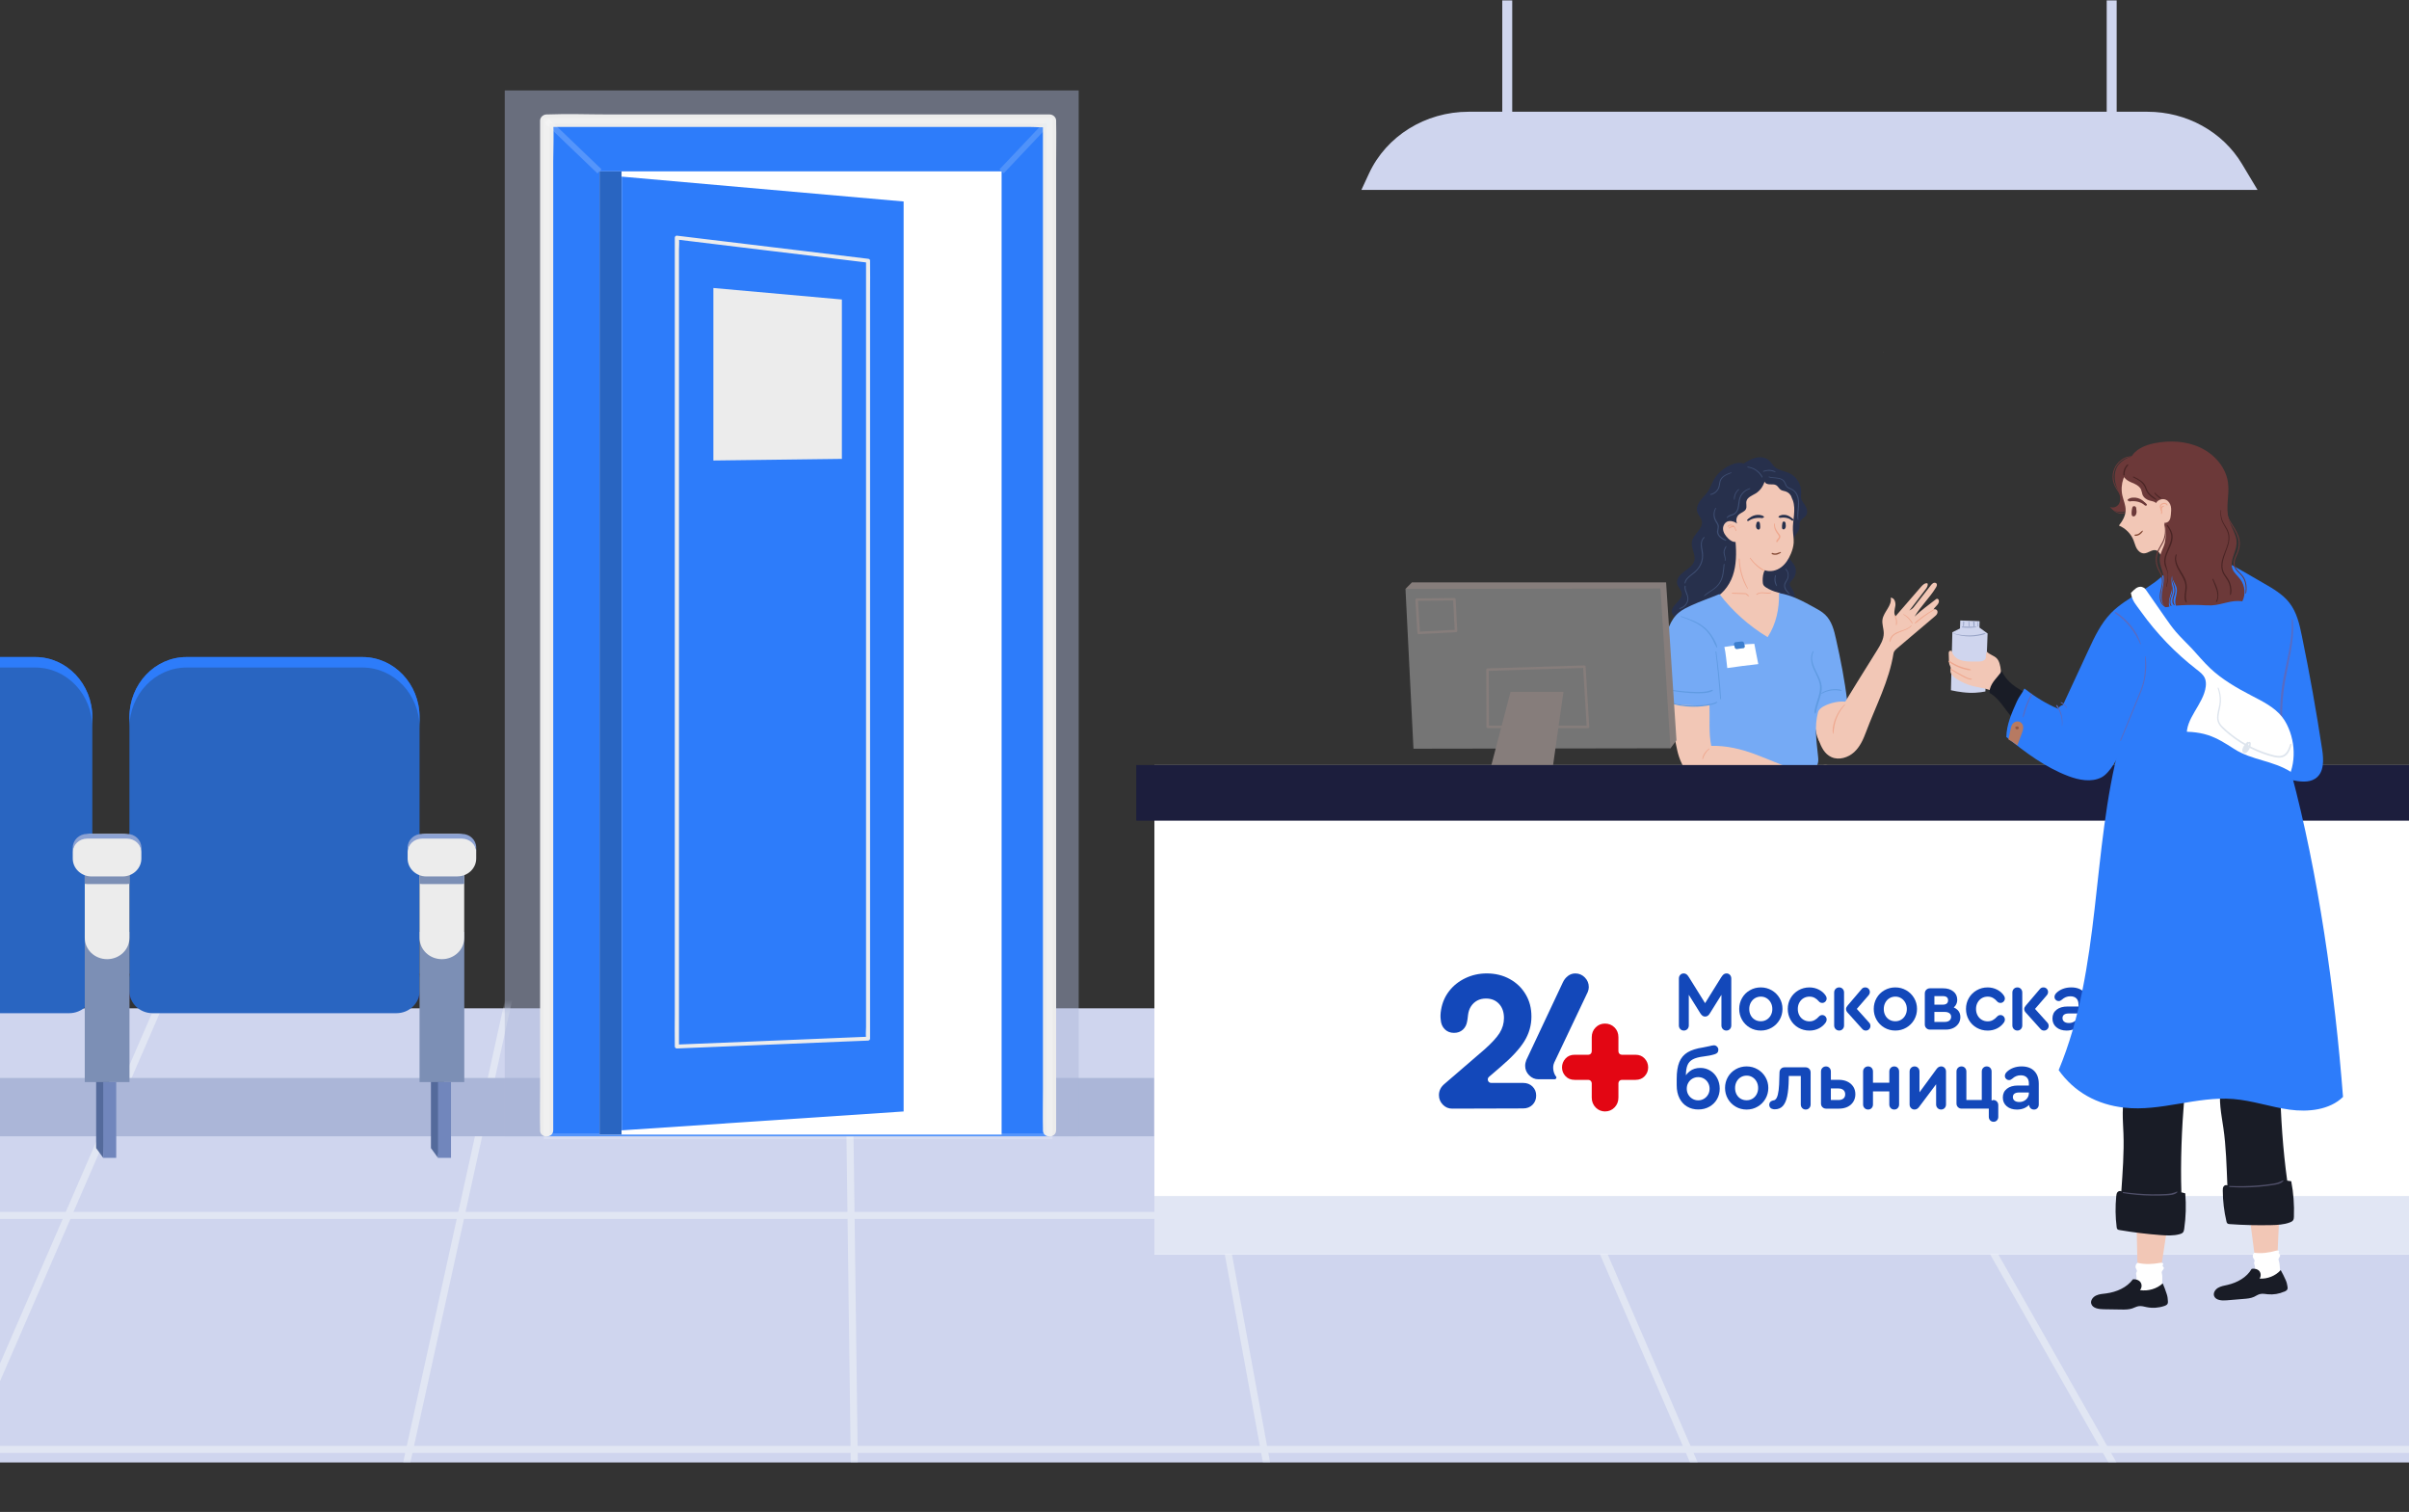 <svg width="341" height="214" viewBox="0 0 341 214" fill="none" xmlns="http://www.w3.org/2000/svg">
<rect x="0" y="0" width="341" height="214" fill="#333333" stroke="none"/>
<g clip-path="url(#clip0_1163_6500)">
<g clip-path="url(#clip1_1163_6500)">
<path d="M342.21 142.72H-1.21V207H342.21V142.72Z" fill="#CFD5EE"/>
<mask id="mask0_1163_6500" style="mask-type:luminance" maskUnits="userSpaceOnUse" x="-2" y="142" width="345" height="65">
<path d="M342.21 142.79H-1.21V207H342.21V142.79Z" fill="white"/>
</mask>
<g mask="url(#mask0_1163_6500)">
<path d="M208.95 135.76L271.26 279.8" stroke="#E1E6F3" stroke-miterlimit="10"/>
<path d="M166.23 135.76L193.37 284" stroke="#E1E6F3" stroke-miterlimit="10"/>
<path d="M119.99 135.76L122 288.73" stroke="#E1E6F3" stroke-miterlimit="10"/>
<path d="M73.26 135.76L39.59 288.73" stroke="#E1E6F3" stroke-miterlimit="10"/>
<path d="M24.01 138.91L-37.8 281.37" stroke="#E1E6F3" stroke-miterlimit="10"/>
<path d="M262.72 143.12L338.6 276.64" stroke="#E1E6F3" stroke-miterlimit="10"/>
<path d="M319.51 134.18L402.93 266.13" stroke="#E1E6F3" stroke-miterlimit="10"/>
<path d="M-6.14 172.03H347.15" stroke="#E1E6F3" stroke-miterlimit="10"/>
<path d="M-6.14 205.15H347.15" stroke="#E1E6F3" stroke-miterlimit="10"/>
</g>
</g>
<path d="M266.55 49.914C266.55 49.914 266.57 49.876 266.55 49.876C266.53 49.876 266.53 49.914 266.55 49.914Z" fill="#CFD5EE"/>
<path d="M319.56 26.878H192.71L193.78 24.567C196.24 19.25 201.77 15.817 207.88 15.817H303.98C309.51 15.817 314.62 18.632 317.36 23.207L319.56 26.878Z" fill="#CFD5EE"/>
<path d="M214.06 0.057H212.65V16.283H214.06V0.057Z" fill="#CFD5EE"/>
<path d="M299.62 0.057H298.21V16.283H299.62V0.057Z" fill="#CFD5EE"/>
<path d="M163.35 152.577H-1.47V160.833H163.35V152.577Z" fill="#ABB6D8"/>
<g opacity="0.45">
<path d="M71.45 160.833H121.13H152.69V12.802H71.45V160.833Z" fill="#ABB6D8"/>
</g>
<path d="M77.38 160.833H120.91H148.56V17.082H77.38V160.833Z" fill="#2D7CFA"/>
<path d="M149.5 159.986V22.884C149.5 21.029 149.54 19.174 149.5 17.329C149.5 17.244 149.5 17.168 149.5 17.082C149.5 16.606 149.07 16.197 148.57 16.197H86.16C83.28 16.197 80.38 16.083 77.5 16.197C77.46 16.197 77.42 16.197 77.38 16.197C76.88 16.197 76.45 16.606 76.45 17.082V154.194C76.45 156.049 76.41 157.903 76.45 159.749C76.45 159.834 76.45 159.91 76.45 159.996C76.45 161.137 78.31 161.137 78.31 159.996V22.884C78.31 21.038 78.42 19.165 78.31 17.329C78.31 17.253 78.31 17.168 78.31 17.082C78 17.377 77.69 17.672 77.38 17.966H145.66C146.56 17.966 147.55 18.081 148.44 17.966C148.48 17.966 148.52 17.966 148.56 17.966C148.25 17.672 147.94 17.377 147.63 17.082V154.194C147.63 156.049 147.59 157.903 147.63 159.749C147.63 159.834 147.63 159.91 147.63 159.996C147.63 161.137 149.49 161.137 149.49 159.996L149.5 159.986Z" fill="#ECECEC"/>
<path opacity="0.19" d="M148.56 17.082H77.38V160.833H148.56V17.082Z" stroke="white" stroke-width="0.82" stroke-miterlimit="10"/>
<path d="M141.78 24.253H84.86V160.586H141.78V24.253Z" fill="white"/>
<path d="M87.98 24.253H84.86V160.586H87.98V24.253Z" fill="#2965C1"/>
<path d="M88 25L127.91 28.519V157.319L88 159.991V25Z" fill="#2D7CFA"/>
<path d="M122.87 36.627C119.81 36.256 116.75 35.885 113.69 35.514C108.85 34.934 104.02 34.345 99.18 33.764C98.06 33.631 96.93 33.489 95.81 33.355C95.66 33.336 95.52 33.498 95.52 33.631V143.485C95.52 144.968 95.49 146.452 95.52 147.936C95.52 148.002 95.52 148.069 95.52 148.126C95.52 148.269 95.65 148.402 95.81 148.402L104.97 148.021C109.83 147.822 114.69 147.622 119.55 147.422C120.66 147.375 121.77 147.327 122.87 147.289C123.02 147.289 123.16 147.165 123.16 147.013V41.364C123.16 39.937 123.19 38.511 123.16 37.074C123.16 37.017 123.16 36.951 123.16 36.894C123.16 36.542 122.59 36.542 122.59 36.894V145.349C122.59 145.834 122.53 146.357 122.59 146.833C122.59 146.89 122.59 146.956 122.59 147.013L122.88 146.737C119.83 146.861 116.78 146.985 113.72 147.118C108.86 147.318 104 147.517 99.14 147.717C98.03 147.765 96.92 147.812 95.82 147.85C95.92 147.945 96.01 148.031 96.11 148.126V35.353C96.11 34.849 96.17 34.316 96.11 33.822C96.11 33.755 96.11 33.688 96.11 33.631C96.01 33.726 95.92 33.812 95.82 33.907C98.88 34.278 101.94 34.649 105 35.02C109.84 35.6 114.67 36.19 119.51 36.77C120.63 36.903 121.76 37.046 122.88 37.179C123.24 37.227 123.24 36.675 122.88 36.637L122.87 36.627Z" fill="#ECECEC"/>
<path d="M119.17 42.391L100.98 40.765V65.18L119.17 64.951V42.391Z" fill="#ECECEC"/>
<path opacity="0.19" d="M148.56 17.082L141.78 24.253" stroke="#E0EEF7" stroke-width="0.82" stroke-miterlimit="10"/>
<path opacity="0.19" d="M77.38 17.082L84.86 24.253" stroke="white" stroke-width="0.82" stroke-miterlimit="10"/>
<mask id="mask1_1163_6500" style="mask-type:luminance" maskUnits="userSpaceOnUse" x="-2" y="0" width="87" height="175">
<path d="M84.21 0.057H-1.47V174.167H84.21V0.057Z" fill="white"/>
</mask>
<g mask="url(#mask1_1163_6500)">
<path d="M18.32 137.835V101.512C18.32 96.804 21.94 93 26.4 93H51.31C55.77 93 59.39 96.814 59.39 101.512V137.835H18.32Z" fill="#2965C1"/>
<path d="M59.39 101.512V102.996C59.39 98.298 55.77 94.484 51.31 94.484H26.4C21.94 94.484 18.32 98.298 18.32 102.996V101.512C18.32 96.814 21.94 93 26.4 93H51.31C55.77 93 59.39 96.814 59.39 101.512Z" fill="#2D7CFA"/>
<path opacity="0.38" d="M59.39 139.918H18.32V141.402H59.39V139.918Z" fill="#371F74"/>
<path d="M59.39 138.454V140.289C59.39 142.011 57.92 143.409 56.11 143.409H21.6C19.79 143.409 18.32 142.011 18.32 140.289V138.454C18.32 136.732 19.79 135.334 21.6 135.334H56.11C57.92 135.334 59.39 136.732 59.39 138.454Z" fill="#2965C1"/>
<path d="M-28 137.835V101.512C-28 96.804 -24.38 93 -19.92 93H4.99C9.45 93 13.07 96.814 13.07 101.512V137.835H-28Z" fill="#2965C1"/>
<path d="M13.07 101.512V102.996C13.07 98.298 9.45 94.484 4.99 94.484H-19.92C-24.38 94.484 -28 98.298 -28 102.996V101.512C-28 96.814 -24.38 93 -19.92 93H4.99C9.45 93 13.07 96.814 13.07 101.512Z" fill="#2D7CFA"/>
<path opacity="0.38" d="M13.07 139.918H-28V141.402H13.07V139.918Z" fill="#371F74"/>
<path d="M13.07 138.454V140.289C13.07 142.011 11.6 143.409 9.79 143.409H-24.72C-26.53 143.409 -28 142.011 -28 140.289V138.454C-28 136.732 -26.53 135.334 -24.72 135.334H9.79C11.6 135.334 13.07 136.732 13.07 138.454Z" fill="#2965C1"/>
<path d="M14.61 163.886L13.61 162.507V151.113L15.53 152.302L14.61 163.886Z" fill="#546A9B"/>
<path d="M18.33 131.9H12V153.158H18.33V131.9Z" fill="#7C8FB5"/>
<path d="M16.45 153.158H14.61V163.886H16.45V153.158Z" fill="#7186BC"/>
<path d="M18.32 122.836V132.756C18.32 134.421 16.91 135.762 15.16 135.762C14.29 135.762 13.5 135.429 12.93 134.887C12.36 134.345 12 133.584 12 132.756V122.836H18.33H18.32Z" fill="#ECECEC"/>
<path d="M18.32 122.836V125.1C18.21 125.119 18.09 125.129 17.97 125.129H12.34C12.22 125.129 12.11 125.119 11.99 125.1V122.836H18.32Z" fill="#7C8FB5"/>
<path d="M17.35 124.054H12.96C11.49 124.054 10.3 122.922 10.3 121.524V120.573C10.3 119.175 11.49 118.043 12.96 118.043H17.35C18.82 118.043 20.01 119.175 20.01 120.573V121.524C20.01 122.922 18.82 124.054 17.35 124.054Z" fill="#ECECEC"/>
<path d="M20.01 119.974V120.639C20.01 119.565 19.1 118.699 17.97 118.699H12.34C11.21 118.699 10.3 119.565 10.3 120.639V119.974C10.3 118.899 11.22 118.033 12.34 118.033H17.97C19.1 118.033 20.01 118.899 20.01 119.974Z" fill="#8CA2D3"/>
<path d="M62 163.886L61 162.507V151.113L62.92 152.302L62 163.886Z" fill="#546A9B"/>
<path d="M65.72 131.9H59.39V153.158H65.72V131.9Z" fill="#7C8FB5"/>
<path d="M63.84 153.158H62V163.886H63.84V153.158Z" fill="#7186BC"/>
<path d="M65.71 122.836V132.756C65.71 134.421 64.3 135.762 62.55 135.762C61.68 135.762 60.89 135.429 60.32 134.887C59.75 134.345 59.39 133.584 59.39 132.756V122.836H65.72H65.71Z" fill="#ECECEC"/>
<path d="M65.71 122.836V125.1C65.6 125.119 65.48 125.129 65.36 125.129H59.73C59.61 125.129 59.5 125.119 59.38 125.1V122.836H65.71Z" fill="#7C8FB5"/>
<path d="M64.75 124.054H60.36C58.89 124.054 57.7 122.922 57.7 121.524V120.563C57.7 119.165 58.89 118.033 60.36 118.033H64.75C66.22 118.033 67.41 119.165 67.41 120.563V121.514C67.41 122.912 66.22 124.044 64.75 124.044V124.054Z" fill="#ECECEC"/>
<path d="M67.41 119.974V120.639C67.41 119.565 66.5 118.699 65.37 118.699H59.74C58.61 118.699 57.7 119.565 57.7 120.639V119.974C57.7 118.899 58.62 118.033 59.74 118.033H65.37C66.5 118.033 67.41 118.899 67.41 119.974Z" fill="#8CA2D3"/>
</g>
<path d="M341.96 108.284H163.41V177.544H341.96V108.284Z" fill="white"/>
<path d="M341.96 169.288H163.41V177.544H341.96V169.288Z" fill="#E1E6F4"/>
<path d="M253.83 85.895C254.23 85.077 254.16 84.078 253.65 83.317C253.51 83.108 253.34 82.899 253.35 82.652C253.37 82.366 253.62 82.166 253.81 81.948C254.29 81.377 254.35 80.512 253.93 79.903C253.79 79.684 253.59 79.503 253.46 79.285C253.1 78.657 253.3 77.886 253.52 77.202C253.68 76.679 253.85 76.156 254.17 75.699C254.36 75.433 254.61 75.176 254.69 74.862C254.78 74.529 254.67 74.149 254.81 73.835C254.98 73.464 255.43 73.293 255.65 72.95C255.95 72.503 255.77 71.904 255.47 71.457C255.28 71.172 255.04 70.905 254.96 70.572C254.89 70.287 254.96 69.992 254.96 69.707C255.02 68.556 254.28 67.396 253.17 66.92C252.54 66.654 251.79 66.578 251.27 66.14C250.9 65.826 250.69 65.37 250.3 65.075C249.81 64.695 249.11 64.647 248.5 64.799C247.89 64.951 247.35 65.284 246.82 65.608C246.38 65.465 245.88 65.503 245.44 65.646C244.12 66.064 242.99 67.025 242.41 68.233C242.22 68.623 242.08 69.041 241.86 69.412C241.55 69.926 241.08 70.325 240.72 70.801C240.36 71.276 240.08 71.885 240.25 72.446C240.39 72.912 240.8 73.283 240.9 73.759C241.12 74.833 239.68 75.594 239.49 76.679C239.33 77.582 240.07 78.486 239.83 79.38C239.65 80.055 238.98 80.474 238.4 80.901C237.82 81.329 237.25 81.948 237.41 82.623C237.52 83.118 238 83.489 238.05 83.993C238.16 85.039 236.42 85.705 236.66 86.732C236.81 87.388 237.66 87.616 238.36 87.692C243.03 88.235 247.78 87.749 252.34 86.637C252.93 86.494 253.56 86.418 253.82 85.895H253.83Z" fill="#27304C"/>
<path d="M256.2 101.35C256.48 102.045 256.91 102.701 257.04 103.443C257.16 104.109 257.29 104.613 257.62 105.041C257.73 105.174 257.93 105.06 258.1 105.117C258.34 105.202 258.6 105.107 258.83 105.003C260.81 104.071 261.93 101.731 261.37 99.695C261.27 99.325 261.11 98.954 260.86 98.649C260.31 97.974 259.32 97.698 258.44 97.841C257.55 97.984 256.77 98.516 256.21 99.182C255.66 99.838 255.89 100.57 256.2 101.35Z" fill="#F2C7B6"/>
<path d="M251.99 84.012C251.89 83.907 251.74 83.879 251.6 83.84C251.03 83.698 250.49 83.469 250 83.156C249.87 83.07 249.74 82.975 249.65 82.851C249.52 82.661 249.52 82.423 249.51 82.204C249.5 81.748 249.57 81.111 249.81 80.711C250.57 80.997 251.47 80.778 252.11 80.302C252.76 79.827 253.18 79.132 253.49 78.41C253.71 77.896 253.87 77.363 253.9 76.812C253.93 76.213 253.81 75.613 253.79 75.014C253.74 73.606 254.26 72.151 253.78 70.82C253.72 70.648 253.66 70.591 253.61 70.42C253.5 70.021 253.17 69.688 252.76 69.555C252.53 69.479 252.28 69.46 252.08 69.336C251.82 69.165 251.7 68.841 251.43 68.68C251.17 68.528 250.84 68.566 250.53 68.556C250.22 68.556 249.86 68.442 249.78 68.157C249.57 68.851 249.13 69.479 248.49 69.859C248 70.154 247.36 70.382 247.22 70.915C247.12 71.286 247.31 71.704 247.14 72.056C246.96 72.427 246.48 72.541 246.16 72.817C245.79 73.131 245.68 73.683 245.89 74.111C245.61 73.873 245.12 73.702 244.74 73.759C244.21 73.825 243.87 74.377 243.9 74.881C243.93 75.385 244.25 75.832 244.62 76.203C244.92 76.498 245.33 76.774 245.76 76.698C245.73 76.698 245.7 76.698 245.67 76.698C245.81 78.257 245.79 80.026 245.27 81.51C244.75 82.994 243.66 84.354 242.14 84.934C241.15 86.37 240.96 88.32 241.02 90.042C241.05 90.869 241.13 91.706 241.52 92.448C242.02 93.399 242.97 94.065 243.92 94.626C245.7 95.682 247.61 96.538 249.61 97.165C250.31 97.384 251.05 97.575 251.77 97.432C252.84 97.223 253.63 96.309 253.95 95.32C254.27 94.331 254.2 93.266 254.11 92.239C253.95 90.432 253.73 88.624 253.46 86.827C253.3 85.79 252.74 84.791 251.99 84.012Z" fill="#F2C7B6"/>
<path d="M256.77 108.626C254.63 109.454 252.24 109.378 249.94 109.197C247.23 108.988 244.6 108.731 241.92 108.294C241.96 107.162 242 106.02 241.84 104.898C241.75 104.223 241.59 103.566 241.43 102.901C241.2 101.95 240.99 101.008 240.76 100.057C238.98 100.219 237.28 99.895 235.67 99.153C235.25 96.462 235.25 93.722 235.67 91.031C235.92 89.424 236.38 87.731 237.68 86.675C238.18 86.266 238.77 85.99 239.36 85.714C240.68 85.105 242.05 84.649 243.39 84.088C245.24 86.504 247.56 88.577 250.21 90.184C251.43 88.33 251.88 86.123 251.82 83.945C253.65 84.24 255.21 85.096 256.82 85.98C257.36 86.275 257.91 86.58 258.35 86.998C259.29 87.892 259.62 89.205 259.89 90.441C260.55 93.39 261.14 96.357 261.49 99.353C260.43 99.153 259.06 99.477 258.13 99.981C257.79 100.171 257.45 100.428 257.35 100.789C256.8 102.825 257.14 104.936 257.35 107.038C257.39 107.399 257.42 107.77 257.3 108.113C257.18 108.455 257.12 108.503 256.77 108.636V108.626Z" fill="#75AAF5"/>
<path d="M256.62 92.191C256.02 93.237 256.56 94.407 257.04 95.377C257.32 95.958 257.61 96.566 257.63 97.213C257.65 97.822 257.48 98.421 257.29 99.001C257.18 99.334 257.07 99.667 256.99 100C256.91 100.295 256.81 100.637 256.86 100.941C256.87 101.018 256.99 101.008 257.02 100.941C257.12 100.675 257.13 100.371 257.21 100.095C257.29 99.8 257.39 99.505 257.48 99.22C257.66 98.678 257.83 98.136 257.87 97.565C257.95 96.319 257.15 95.349 256.73 94.227C256.49 93.589 256.38 92.867 256.73 92.239C256.76 92.182 256.67 92.125 256.64 92.191H256.62Z" fill="#609BE2"/>
<path d="M237.96 87.302C239.05 87.692 240.19 88.12 241.09 88.853C241.53 89.214 241.9 89.652 242.2 90.127C242.5 90.603 242.69 91.126 242.97 91.611C243 91.668 243.09 91.63 243.08 91.573C242.96 91.021 242.64 90.47 242.32 89.994C242.01 89.519 241.64 89.081 241.19 88.729C240.26 87.987 239.12 87.607 237.99 87.217C237.92 87.188 237.89 87.293 237.96 87.322V87.302Z" fill="#609BE2"/>
<path d="M242.84 92.248C243.12 94.464 243.32 96.69 243.5 98.925C243.5 99.001 243.63 99.001 243.62 98.925C243.49 96.69 243.24 94.464 242.95 92.248C242.95 92.182 242.83 92.182 242.84 92.248Z" fill="#609BE2"/>
<path d="M235.96 97.632C237.07 97.879 238.21 98.031 239.35 98.098C239.89 98.126 240.44 98.145 240.99 98.117C241.45 98.088 242.04 98.04 242.42 97.774C242.49 97.727 242.45 97.603 242.36 97.632C242.12 97.708 241.9 97.803 241.65 97.85C241.41 97.898 241.17 97.926 240.92 97.936C240.39 97.964 239.85 97.936 239.31 97.917C238.2 97.86 237.09 97.727 236 97.517C235.92 97.498 235.89 97.612 235.97 97.632H235.96Z" fill="#609BE2"/>
<path d="M257.89 98.193C258.29 97.955 258.75 97.793 259.22 97.727C259.45 97.689 259.69 97.689 259.93 97.698C260.05 97.698 260.17 97.717 260.3 97.736C260.41 97.755 260.52 97.793 260.64 97.784C260.7 97.784 260.72 97.717 260.67 97.679C260.57 97.612 260.44 97.603 260.33 97.584C260.22 97.565 260.1 97.555 259.99 97.546C259.74 97.527 259.49 97.546 259.24 97.575C258.74 97.641 258.26 97.822 257.84 98.088C257.77 98.126 257.84 98.231 257.9 98.193H257.89Z" fill="#609BE2"/>
<path d="M261.76 110.69C261.12 109.549 260.07 108.493 258.72 108.303C257.23 108.094 255.63 109.444 254.2 108.978C252.21 108.332 250.31 107.447 248.35 106.724C246.39 106.001 244.33 105.516 242.23 105.573C241.85 103.747 242.05 101.655 241.98 99.781C240.29 99.914 237.53 99.876 236.33 99.401C236.49 101.702 236.92 103.947 237.42 106.211C237.55 106.81 237.78 107.495 238.05 108.056C238.23 108.436 238.46 108.826 238.85 109.016C239.07 109.121 239.31 109.15 239.56 109.178C243.43 109.635 247.31 109.939 251.2 110.082C252.36 110.12 253.12 111.451 254.22 111.784C254.71 111.927 255.23 111.927 255.73 111.908C257.82 111.822 259.81 111.366 261.77 110.69H261.76Z" fill="#F2C7B6"/>
<path d="M241.91 105.954C241.43 106.306 241.03 106.838 240.97 107.419C240.97 107.466 241.04 107.466 241.05 107.428C241.14 107.162 241.24 106.895 241.4 106.658C241.55 106.42 241.74 106.201 241.97 106.02C242.01 105.992 241.96 105.925 241.92 105.954H241.91Z" fill="#EFA88F"/>
<path d="M245.22 84.031C245.71 84.05 246.2 84.069 246.69 84.078C246.81 84.078 246.93 84.078 247.04 84.088C247.16 84.097 247.21 84.164 247.28 84.24C247.35 84.316 247.47 84.44 247.57 84.354C247.59 84.344 247.59 84.316 247.57 84.297C247.52 84.259 247.46 84.24 247.41 84.192C247.36 84.135 247.32 84.078 247.25 84.031C247.1 83.916 246.86 83.955 246.68 83.945C246.19 83.926 245.7 83.916 245.21 83.897C245.12 83.897 245.12 84.021 245.21 84.021L245.22 84.031Z" fill="#EFA88F"/>
<path d="M248.72 84.173C249.28 83.717 250.06 84.173 250.69 83.955C250.74 83.936 250.74 83.85 250.68 83.859C250.49 83.888 250.29 83.897 250.1 83.879C249.91 83.869 249.71 83.841 249.52 83.841C249.2 83.841 248.88 83.888 248.63 84.088C248.56 84.145 248.66 84.23 248.73 84.183L248.72 84.173Z" fill="#EFA88F"/>
<path d="M246.13 79.104C246.18 80.559 246.56 82.071 247.36 83.327C247.38 83.365 247.44 83.327 247.42 83.289C247.09 82.632 246.79 81.967 246.59 81.253C246.39 80.55 246.28 79.827 246.25 79.104C246.25 79.037 246.13 79.037 246.14 79.104H246.13Z" fill="#EFA88F"/>
<path d="M245.8 75.128C245.72 74.871 245.63 74.586 245.4 74.405C245.22 74.263 244.95 74.215 244.74 74.32C244.63 74.367 244.55 74.472 244.55 74.586C244.55 74.615 244.6 74.634 244.61 74.605C244.66 74.51 244.74 74.434 244.85 74.396C244.97 74.358 245.1 74.367 245.21 74.405C245.5 74.529 245.61 74.881 245.7 75.138C245.72 75.185 245.8 75.166 245.79 75.119L245.8 75.128Z" fill="#EFA88F"/>
<path d="M245.43 74.453C245.3 74.453 245.16 74.463 245.04 74.51C244.91 74.558 244.79 74.615 244.71 74.729C244.68 74.767 244.74 74.824 244.78 74.795C244.88 74.738 244.98 74.681 245.09 74.643C245.2 74.605 245.32 74.596 245.43 74.605C245.47 74.605 245.51 74.567 245.51 74.529C245.51 74.491 245.47 74.453 245.43 74.453Z" fill="#EFA88F"/>
<path d="M247.69 79.009C247.94 79.389 248.25 79.741 248.59 80.055C248.76 80.207 248.94 80.35 249.13 80.483C249.32 80.616 249.52 80.759 249.75 80.816C249.79 80.825 249.83 80.778 249.79 80.749C249.62 80.607 249.42 80.502 249.24 80.378C249.05 80.255 248.87 80.112 248.7 79.969C248.35 79.675 248.05 79.332 247.79 78.971C247.75 78.914 247.66 78.971 247.69 79.028V79.009Z" fill="#EFA88F"/>
<path d="M248.89 93.998C248.73 93.161 248.32 91.154 248.33 91.126C247.02 91.164 245.38 91.373 244.09 91.573C244.29 92.419 244.39 93.704 244.5 94.559C245.82 94.369 247.56 94.132 248.89 93.998Z" fill="white"/>
<path d="M246.73 91.754C246.46 91.792 246.21 91.801 245.9 91.868C245.75 91.896 245.6 91.801 245.56 91.659C245.52 91.516 245.49 91.373 245.45 91.231C245.41 91.069 245.52 90.907 245.7 90.888C245.98 90.85 246.26 90.822 246.54 90.793C246.68 90.774 246.82 90.86 246.86 90.993C246.91 91.154 246.94 91.269 246.98 91.421C247.02 91.582 246.91 91.744 246.74 91.763L246.73 91.754Z" fill="#3C7ECE"/>
<path d="M241.19 76.022C240.83 76.336 240.73 76.812 240.76 77.259C240.8 77.82 240.98 78.362 240.92 78.933C240.86 79.456 240.66 79.969 240.34 80.407C240.04 80.816 239.63 81.101 239.23 81.425C238.87 81.71 238.49 82.071 238.46 82.537C238.46 82.604 238.56 82.614 238.57 82.556C238.7 81.948 239.2 81.605 239.68 81.244C240.17 80.873 240.56 80.435 240.81 79.884C241.05 79.351 241.13 78.761 241.05 78.181C240.96 77.506 240.66 76.65 241.27 76.108C241.33 76.06 241.24 75.975 241.18 76.022H241.19Z" fill="#3E4E72"/>
<path d="M243.99 79.874C243.88 80.835 243.86 81.815 243.26 82.632C242.99 83.003 242.62 83.289 242.24 83.546C241.89 83.783 241.49 84.002 241.21 84.316C241.18 84.354 241.22 84.392 241.26 84.364C241.66 84.059 242.08 83.793 242.49 83.507C242.84 83.26 243.16 82.984 243.41 82.632C244 81.815 244.03 80.816 244.11 79.865C244.11 79.798 244.01 79.798 244 79.865L243.99 79.874Z" fill="#3E4E72"/>
<path d="M251.26 81.453C251.19 81.7 251.16 81.967 251.19 82.224C251.22 82.471 251.3 82.737 251.46 82.937C251.49 82.975 251.56 82.956 251.54 82.908C251.45 82.68 251.37 82.461 251.33 82.214C251.3 81.967 251.31 81.719 251.37 81.491C251.39 81.415 251.27 81.387 251.25 81.463L251.26 81.453Z" fill="#3E4E72"/>
<path d="M242.81 71.913C242.59 72.294 242.51 72.731 242.58 73.159C242.61 73.369 242.69 73.569 242.79 73.759C242.91 73.968 243.07 74.168 243.13 74.415C243.19 74.672 243.07 74.919 243.05 75.176C243.03 75.376 243.09 75.585 243.2 75.756C243.42 76.136 243.85 76.403 244.27 76.536C244.35 76.555 244.39 76.45 244.32 76.412C243.92 76.194 243.49 76.013 243.29 75.575C243.1 75.157 243.4 74.757 243.29 74.339C243.18 73.968 242.88 73.673 242.77 73.302C242.64 72.855 242.68 72.38 242.9 71.961C242.93 71.904 242.85 71.856 242.81 71.913Z" fill="#3E4E72"/>
<path d="M247.68 69.108C247.24 69.241 246.85 69.488 246.57 69.831C246.25 70.221 246.13 70.658 246.07 71.143C246.01 71.657 245.98 72.294 245.5 72.636C245.17 72.865 244.62 72.865 244.42 73.255C244.4 73.302 244.46 73.35 244.5 73.312C244.8 73.007 245.26 72.998 245.6 72.76C245.96 72.503 246.11 72.075 246.17 71.666C246.25 71.124 246.24 70.582 246.54 70.097C246.8 69.678 247.22 69.365 247.71 69.212C247.78 69.193 247.75 69.089 247.68 69.108Z" fill="#3E4E72"/>
<path d="M246.08 69.241C245.86 69.431 245.69 69.659 245.58 69.916C245.48 70.163 245.4 70.468 245.47 70.725C245.48 70.763 245.53 70.753 245.53 70.725C245.57 70.458 245.58 70.211 245.69 69.964C245.79 69.716 245.95 69.498 246.16 69.317C246.21 69.269 246.14 69.203 246.09 69.25L246.08 69.241Z" fill="#3E4E72"/>
<path d="M245.04 66.863C244.39 67.091 243.65 67.386 243.43 68.071C243.31 68.471 243.34 68.889 243.1 69.26C242.88 69.602 242.53 69.831 242.13 69.935C242.05 69.954 242.09 70.059 242.16 70.049C242.51 69.983 242.83 69.793 243.06 69.536C243.31 69.25 243.42 68.936 243.47 68.575C243.5 68.347 243.53 68.119 243.64 67.909C243.73 67.748 243.85 67.615 243.99 67.5C244.3 67.253 244.69 67.101 245.06 66.958C245.12 66.939 245.1 66.844 245.03 66.863H245.04Z" fill="#3E4E72"/>
<path d="M247.37 66.159C247.81 66.216 248.22 66.378 248.57 66.625C248.74 66.749 248.9 66.892 249.04 67.053C249.11 67.139 249.18 67.225 249.24 67.32C249.3 67.405 249.34 67.51 249.41 67.586C249.44 67.624 249.5 67.605 249.49 67.557C249.45 67.348 249.3 67.158 249.16 66.996C249.02 66.825 248.85 66.673 248.66 66.54C248.29 66.273 247.85 66.112 247.39 66.055C247.33 66.055 247.32 66.15 247.38 66.15L247.37 66.159Z" fill="#3E4E72"/>
<path d="M250.4 67.557C250.97 67.748 251.61 67.615 252.15 67.881C252.45 68.023 252.56 68.271 252.68 68.556C252.76 68.765 252.87 68.936 253.07 69.07C253.28 69.203 253.54 69.269 253.75 69.403C253.97 69.545 254.13 69.754 254.25 69.973C254.49 70.43 254.54 70.953 254.51 71.457C254.47 72.161 254.32 72.884 254.49 73.578C254.49 73.616 254.57 73.606 254.56 73.568C254.45 72.399 254.94 71.162 254.44 70.04C254.24 69.583 253.9 69.288 253.42 69.089C253.28 69.032 253.14 68.975 253.03 68.879C252.9 68.765 252.83 68.604 252.77 68.442C252.68 68.223 252.58 68.033 252.38 67.89C251.82 67.491 251.06 67.671 250.43 67.462C250.36 67.443 250.33 67.538 250.4 67.567V67.557Z" fill="#3E4E72"/>
<path d="M249.65 66.778C249.91 66.673 250.2 66.625 250.48 66.644C250.62 66.644 250.76 66.673 250.9 66.711C251.03 66.749 251.16 66.796 251.29 66.835C251.33 66.844 251.36 66.796 251.33 66.768C251.1 66.587 250.77 66.53 250.49 66.511C250.18 66.502 249.88 66.559 249.6 66.673C249.53 66.701 249.59 66.796 249.66 66.768L249.65 66.778Z" fill="#3E4E72"/>
<path d="M252.74 80.588C253 80.854 253.12 81.225 253.07 81.586C253.02 81.948 252.77 82.214 252.62 82.537C252.37 83.118 252.79 83.745 253.27 84.097C253.31 84.126 253.37 84.069 253.34 84.031C253.12 83.745 252.82 83.507 252.71 83.156C252.58 82.756 252.81 82.452 253 82.119C253.3 81.586 253.25 80.959 252.8 80.511C252.75 80.464 252.68 80.54 252.72 80.588H252.74Z" fill="#3E4E72"/>
<path d="M244.23 79.361C244.33 79.037 244.19 78.714 244.13 78.4C244.09 78.21 244.1 78.029 244.16 77.848C244.22 77.668 244.34 77.516 244.39 77.335C244.4 77.297 244.35 77.268 244.33 77.297C244.2 77.42 244.12 77.592 244.06 77.763C243.99 77.924 243.96 78.105 243.98 78.276C244.02 78.628 244.22 78.971 244.14 79.332C244.13 79.389 244.22 79.418 244.23 79.361Z" fill="#3E4E72"/>
<path d="M238.47 82.956C238.34 83.603 238.88 84.135 238.86 84.763C238.85 85.372 238.38 85.895 237.77 86.066C237.69 86.085 237.73 86.19 237.8 86.18C238.4 86.066 238.85 85.552 238.97 85.001C239.03 84.696 238.97 84.402 238.86 84.107C238.73 83.745 238.53 83.384 238.61 82.994C238.63 82.899 238.48 82.861 238.46 82.956H238.47Z" fill="#3E4E72"/>
<path d="M236.13 99.41C237.22 99.838 238.41 100.009 239.58 100.028C240.5 100.038 241.44 99.962 242.32 99.743C242.58 99.676 242.87 99.6 243.07 99.429C243.12 99.382 243.06 99.315 243 99.344C242.45 99.6 241.79 99.695 241.19 99.772C240.16 99.895 239.1 99.895 238.07 99.752C237.42 99.657 236.77 99.505 236.16 99.287C236.07 99.258 236.04 99.382 236.12 99.42L236.13 99.41Z" fill="#609BE2"/>
<path d="M260.26 100.846C262.05 97.907 263.86 94.987 265.69 92.067C266.16 91.316 266.65 90.508 266.65 89.633C266.65 88.976 266.37 88.33 266.47 87.683C266.64 86.589 267.87 85.695 267.63 84.601C268.16 84.592 268.37 85.267 268.29 85.762C268.21 86.256 268.01 86.817 268.32 87.226C269.52 85.847 270.75 84.402 271.96 83.022C272.19 82.766 272.5 82.48 272.84 82.566C272.96 82.842 272.77 83.156 272.58 83.403C271.81 84.411 271.05 85.419 270.28 86.418C270.51 86.294 270.73 86.142 270.89 85.942C271.7 84.915 272.5 83.888 273.31 82.851C273.41 82.728 273.51 82.604 273.65 82.528C273.79 82.452 273.99 82.461 274.1 82.576C274.25 82.728 274.15 82.975 274.04 83.156C273.16 84.611 271.87 85.809 271.01 87.274C271.92 86.399 273 85.619 274.01 84.839C274.06 84.801 274.12 84.754 274.18 84.754C274.32 84.734 274.42 84.868 274.45 85.001C274.5 85.258 274.34 85.505 274.15 85.705C273.97 85.904 273.76 86.085 273.67 86.332C273.75 86.161 274.03 86.218 274.16 86.351C274.29 86.484 274.29 86.703 274.2 86.874C274.12 87.046 273.97 87.169 273.82 87.293C272.07 88.777 270.32 90.26 268.57 91.744C268.33 91.944 268.07 92.182 268.03 92.486C267.41 96.376 265.54 99.876 264.15 103.586C263.76 104.632 263.3 105.687 262.46 106.458C261.62 107.228 260.32 107.637 259.26 107.171C258.24 106.715 257.82 105.745 257.43 104.736C257.46 104.651 257.47 104.518 257.52 104.432C258.33 103.205 259.2 102.007 260.14 100.865C260.22 100.77 260.2 100.941 260.27 100.837L260.26 100.846Z" fill="#F2C7B6"/>
<path d="M261.1 99.715C260.55 100.257 260.13 100.894 259.84 101.588C259.55 102.282 259.35 103.081 259.44 103.823C259.44 103.871 259.51 103.871 259.52 103.823C259.6 103.091 259.7 102.378 259.97 101.683C260.24 100.979 260.66 100.333 261.16 99.762C261.19 99.724 261.14 99.676 261.11 99.715H261.1Z" fill="#EFA88F"/>
<path d="M273.67 86.285C273.19 86.561 272.72 86.856 272.26 87.179C272.05 87.331 271.83 87.483 271.63 87.654C271.42 87.816 271.19 87.978 271.04 88.197C271.01 88.235 271.06 88.273 271.1 88.254C271.32 88.13 271.51 87.94 271.7 87.788C271.92 87.616 272.13 87.445 272.36 87.274C272.8 86.951 273.25 86.656 273.72 86.37C273.77 86.342 273.72 86.256 273.67 86.285Z" fill="#EFA88F"/>
<path d="M270.52 88.539C270.02 89.081 269.22 89.195 268.56 89.481C268.03 89.709 267.4 90.203 267.52 90.831C267.52 90.879 267.6 90.86 267.6 90.822C267.76 89.347 269.76 89.547 270.58 88.596C270.61 88.558 270.56 88.501 270.52 88.539Z" fill="#EFA88F"/>
<path d="M269.44 86.998C269.7 87.15 269.93 87.341 270.14 87.559C270.24 87.664 270.34 87.778 270.42 87.902C270.5 88.016 270.57 88.149 270.67 88.263C270.7 88.301 270.75 88.263 270.74 88.225C270.7 88.082 270.61 87.959 270.52 87.835C270.43 87.712 270.33 87.597 270.22 87.483C270.01 87.264 269.75 87.084 269.48 86.932C269.43 86.903 269.39 86.97 269.44 87.008V86.998Z" fill="#EFA88F"/>
<path d="M268.13 87.141C268.26 87.331 268.34 87.55 268.38 87.778C268.42 88.006 268.38 88.225 268.38 88.453C268.38 88.501 268.44 88.501 268.46 88.463C268.55 88.244 268.54 87.987 268.5 87.759C268.46 87.521 268.35 87.302 268.21 87.103C268.18 87.065 268.12 87.103 268.14 87.141H268.13Z" fill="#EFA88F"/>
<path d="M247.56 73.692C247.8 73.426 248.14 73.255 248.5 73.178C248.67 73.141 248.85 73.131 249.03 73.15C249.21 73.169 249.39 73.226 249.57 73.264C249.66 73.283 249.75 73.169 249.67 73.102C249.35 72.846 248.83 72.836 248.44 72.922C248.02 73.017 247.66 73.245 247.4 73.578C247.33 73.664 247.48 73.768 247.55 73.692H247.56Z" fill="#27304C"/>
<path d="M249.5 73.198C249.31 73.14 249.13 73.093 248.93 73.083C248.73 73.083 248.54 73.083 248.34 73.121C248.15 73.15 247.97 73.207 247.79 73.283C247.61 73.359 247.43 73.435 247.31 73.606C247.27 73.664 247.34 73.749 247.41 73.73C247.58 73.683 247.73 73.588 247.89 73.511C248.05 73.445 248.22 73.388 248.39 73.359C248.73 73.283 249.11 73.283 249.46 73.34C249.55 73.359 249.59 73.226 249.5 73.198Z" fill="#27304C"/>
<path d="M248.76 73.911C248.59 74.092 248.54 74.358 248.58 74.586C248.6 74.7 248.64 74.805 248.73 74.881C248.83 74.967 248.97 74.995 249.07 74.9C249.16 74.805 249.16 74.643 249.16 74.529C249.16 74.396 249.15 74.263 249.13 74.139C249.11 74.025 249.09 73.873 248.95 73.835C248.89 73.816 248.82 73.835 248.77 73.854C248.7 73.882 248.66 73.949 248.64 74.016C248.6 74.149 248.61 74.301 248.63 74.424C248.65 74.558 248.7 74.691 248.77 74.805C248.82 74.891 248.95 74.891 249 74.805C249.12 74.605 249.1 74.348 248.97 74.158C248.92 74.092 248.82 74.092 248.78 74.158C248.73 74.225 248.71 74.31 248.72 74.386C248.73 74.472 248.78 74.539 248.86 74.596C248.9 74.624 248.96 74.605 248.99 74.567C249.02 74.529 249.01 74.481 248.99 74.444C248.97 74.424 248.96 74.377 248.95 74.358V74.339C248.95 74.339 248.95 74.31 248.95 74.32C248.95 74.31 248.95 74.301 248.96 74.291C248.96 74.301 248.97 74.282 248.96 74.291C248.9 74.291 248.84 74.272 248.78 74.272C248.82 74.339 248.84 74.415 248.83 74.481C248.83 74.52 248.83 74.539 248.81 74.586C248.8 74.634 248.79 74.643 248.76 74.691H248.99C248.9 74.548 248.86 74.386 248.86 74.215C248.86 74.177 248.86 74.13 248.86 74.111C248.86 74.111 248.86 74.092 248.86 74.082C248.86 74.053 248.86 74.063 248.86 74.073C248.86 74.073 248.87 74.053 248.86 74.063C248.86 74.063 248.86 74.063 248.87 74.053C248.88 74.034 248.88 74.053 248.87 74.053H248.86C248.85 74.053 248.86 74.034 248.86 74.053C248.86 74.073 248.87 74.101 248.87 74.12C248.87 74.139 248.87 74.168 248.88 74.187C248.91 74.367 248.9 74.558 248.86 74.738C248.86 74.738 248.88 74.738 248.88 74.729C248.88 74.729 248.86 74.71 248.87 74.729L248.85 74.71C248.85 74.71 248.83 74.691 248.84 74.7C248.84 74.71 248.83 74.681 248.83 74.681C248.83 74.681 248.83 74.672 248.82 74.662C248.81 74.624 248.8 74.577 248.79 74.539C248.79 74.472 248.79 74.358 248.79 74.291C248.81 74.196 248.85 74.111 248.89 74.025C248.93 73.939 248.79 73.873 248.72 73.93L248.76 73.911Z" fill="#27304C"/>
<path d="M253.8 73.559C253.59 73.245 253.26 73.007 252.88 72.912C252.53 72.827 252.06 72.846 251.78 73.093C251.71 73.159 251.78 73.264 251.87 73.245C252.03 73.207 252.18 73.15 252.34 73.131C252.5 73.112 252.66 73.131 252.81 73.159C253.14 73.236 253.43 73.416 253.64 73.673C253.71 73.749 253.84 73.654 253.79 73.569L253.8 73.559Z" fill="#27304C"/>
<path d="M251.98 73.302C252.28 73.236 252.62 73.245 252.92 73.312C253.07 73.35 253.22 73.397 253.36 73.464C253.51 73.54 253.63 73.635 253.79 73.683C253.86 73.702 253.91 73.626 253.88 73.568C253.79 73.416 253.63 73.331 253.47 73.255C253.31 73.178 253.14 73.121 252.97 73.093C252.8 73.064 252.63 73.045 252.46 73.055C252.28 73.055 252.11 73.102 251.94 73.169C251.85 73.198 251.89 73.321 251.98 73.302Z" fill="#27304C"/>
<path d="M252.44 73.977C252.47 74.053 252.5 74.13 252.52 74.206C252.54 74.282 252.54 74.358 252.54 74.444C252.54 74.481 252.54 74.51 252.53 74.539C252.53 74.558 252.53 74.577 252.52 74.605C252.52 74.605 252.52 74.624 252.52 74.634C252.52 74.653 252.52 74.634 252.52 74.643C252.52 74.653 252.5 74.672 252.5 74.681C252.5 74.681 252.47 74.71 252.48 74.7C252.46 74.7 252.46 74.71 252.48 74.7C252.46 74.7 252.47 74.7 252.48 74.7L252.5 74.71C252.5 74.71 252.5 74.691 252.5 74.681C252.5 74.662 252.5 74.653 252.5 74.634C252.5 74.586 252.49 74.539 252.49 74.481C252.49 74.386 252.49 74.291 252.49 74.196C252.49 74.158 252.49 74.111 252.5 74.073C252.5 74.053 252.5 74.034 252.51 74.016C252.51 74.016 252.51 73.996 252.51 73.987H252.48C252.48 73.987 252.5 74.006 252.5 74.016C252.51 74.044 252.52 74.073 252.52 74.111C252.53 74.301 252.5 74.491 252.41 74.653H252.62C252.56 74.529 252.54 74.367 252.62 74.234H252.44C252.48 74.291 252.47 74.377 252.42 74.444C252.37 74.51 252.47 74.615 252.55 74.567C252.62 74.51 252.67 74.444 252.68 74.358C252.68 74.282 252.67 74.206 252.63 74.139C252.59 74.073 252.49 74.073 252.45 74.139C252.33 74.329 252.32 74.586 252.42 74.786C252.46 74.862 252.59 74.862 252.63 74.786C252.74 74.567 252.79 74.329 252.76 74.092C252.74 73.958 252.69 73.835 252.53 73.816C252.47 73.816 252.41 73.825 252.37 73.873C252.33 73.92 252.32 73.987 252.3 74.044C252.27 74.168 252.26 74.291 252.25 74.415C252.25 74.472 252.25 74.539 252.25 74.596C252.25 74.662 252.25 74.729 252.27 74.786C252.31 74.909 252.45 74.976 252.57 74.909C252.67 74.852 252.73 74.748 252.76 74.643C252.82 74.396 252.78 74.101 252.61 73.901C252.55 73.835 252.42 73.901 252.46 73.987L252.44 73.977Z" fill="#27304C"/>
<path d="M251.14 74.149C251.06 74.615 251.25 75.052 251.51 75.442C251.63 75.623 251.89 75.842 251.79 76.07C251.7 76.27 251.41 76.431 251.44 76.669C251.44 76.755 251.55 76.774 251.6 76.707C251.68 76.612 251.73 76.507 251.81 76.403C251.88 76.317 251.95 76.232 251.99 76.127C252.09 75.889 251.97 75.718 251.82 75.537C251.51 75.138 251.2 74.672 251.25 74.158C251.25 74.092 251.14 74.073 251.13 74.139L251.14 74.149Z" fill="#EFA88F"/>
<path d="M199.86 82.433L198.95 83.355L236.46 105.916L237.31 104.784L235.84 82.433H199.86Z" fill="#867D7B"/>
<path d="M198.95 83.355L235.04 83.298L236.46 105.916L200.08 105.973L198.95 83.355Z" fill="#757575"/>
<path d="M213.82 97.926H221.31L219.21 112.773L210.02 112.45L213.82 97.926Z" fill="#867D7B"/>
<path d="M210.54 94.959C211 94.949 211.45 94.93 211.91 94.921C213 94.883 214.09 94.854 215.18 94.816C216.5 94.778 217.83 94.731 219.15 94.693C220.29 94.655 221.43 94.626 222.57 94.588C222.95 94.579 223.33 94.569 223.71 94.55C223.88 94.55 224.08 94.569 224.25 94.531H224.27C224.21 94.474 224.15 94.417 224.09 94.36C224.15 95.32 224.2 96.281 224.26 97.242C224.35 98.773 224.44 100.304 224.54 101.835C224.56 102.187 224.58 102.539 224.6 102.891C224.66 102.834 224.72 102.777 224.78 102.72H211.18C211.01 102.72 210.79 102.691 210.62 102.72C210.62 102.72 210.6 102.72 210.59 102.72C210.65 102.777 210.71 102.834 210.77 102.891C210.77 101.978 210.77 101.065 210.76 100.152C210.76 98.697 210.74 97.242 210.74 95.786C210.74 95.454 210.74 95.121 210.74 94.788C210.74 94.569 210.38 94.569 210.38 94.788C210.38 95.701 210.38 96.614 210.39 97.527C210.39 98.982 210.41 100.437 210.41 101.893C210.41 102.225 210.41 102.558 210.41 102.891C210.41 102.986 210.49 103.062 210.59 103.062H223.02C223.59 103.062 224.18 103.1 224.75 103.062C224.75 103.062 224.77 103.062 224.78 103.062C224.87 103.062 224.96 102.986 224.96 102.891C224.9 101.931 224.85 100.97 224.79 100.009C224.7 98.478 224.61 96.947 224.51 95.415C224.49 95.064 224.47 94.712 224.45 94.36C224.45 94.274 224.37 94.189 224.27 94.189C223.81 94.208 223.36 94.217 222.9 94.227C221.81 94.265 220.72 94.293 219.63 94.331C218.31 94.369 216.98 94.417 215.66 94.455C214.52 94.493 213.38 94.521 212.24 94.559C211.69 94.579 211.12 94.559 210.57 94.607H210.55C210.32 94.607 210.32 94.959 210.55 94.949L210.54 94.959Z" fill="#867D7B"/>
<path d="M200.54 85.039C202.1 85.02 203.66 85.01 205.21 84.991C205.43 84.991 205.65 84.991 205.87 84.991C205.81 84.934 205.75 84.877 205.69 84.82C205.76 86.133 205.82 87.436 205.89 88.748C205.89 88.938 205.91 89.119 205.92 89.309C205.98 89.252 206.04 89.195 206.1 89.138C204.56 89.214 203.03 89.3 201.49 89.376C201.27 89.385 201.05 89.395 200.82 89.414C200.88 89.471 200.94 89.528 201 89.585C200.92 88.216 200.83 86.846 200.75 85.476C200.74 85.286 200.73 85.086 200.71 84.896C200.7 84.677 200.34 84.677 200.35 84.896C200.43 86.266 200.52 87.635 200.6 89.005C200.61 89.195 200.62 89.395 200.64 89.585C200.64 89.671 200.72 89.756 200.82 89.756C202.36 89.68 203.89 89.595 205.43 89.519C205.65 89.509 205.87 89.5 206.1 89.481C206.19 89.481 206.28 89.404 206.28 89.309C206.21 87.997 206.15 86.694 206.08 85.381C206.08 85.191 206.06 85.01 206.05 84.82C206.05 84.725 205.97 84.649 205.87 84.649C204.31 84.668 202.75 84.677 201.2 84.697C200.98 84.697 200.76 84.697 200.54 84.697C200.31 84.697 200.31 85.039 200.54 85.039Z" fill="#867D7B"/>
<path d="M341.95 108.284H160.84V116.159H341.95V108.284Z" fill="#1C1E3D"/>
<path d="M302.56 178.742L302.44 173.426L306.78 173.73L305.91 179.437L303.92 180.407L302.56 178.742Z" fill="#F2C7B6"/>
<path d="M302.19 181.71C302.41 181.367 302.49 180.939 302.41 180.54C302.39 180.416 302.35 180.283 302.39 180.159C302.41 180.093 302.46 180.026 302.48 179.96C302.52 179.798 302.39 179.655 302.33 179.503C302.22 179.237 302.33 178.904 302.57 178.742C303.65 178.999 304.71 178.942 305.8 178.742C305.97 178.714 306.22 178.742 306.21 178.904C306.21 178.99 306.12 179.047 306.12 179.132C306.12 179.237 306.24 179.294 306.28 179.389C306.39 179.617 306.04 179.808 306 180.055C305.98 180.15 306.02 180.236 306.04 180.331C306.09 180.54 306.08 180.749 306.08 180.958C306.06 181.681 306.04 182.395 306.03 183.117C306.03 183.222 306.03 183.336 305.96 183.422C305.88 183.517 305.74 183.555 305.61 183.574C304.93 183.688 304.23 183.802 303.54 183.698C302.85 183.593 302.17 183.232 301.89 182.623C301.81 182.461 301.77 182.28 301.82 182.109C301.87 181.938 302.04 181.71 302.22 181.71H302.19Z" fill="white"/>
<path d="M306.34 184.858C305.56 185.124 304.7 185.181 303.89 185.02C303.51 184.944 303.13 184.82 302.74 184.877C302.42 184.925 302.13 185.096 301.82 185.2C301.33 185.362 300.8 185.362 300.28 185.353C299.44 185.343 298.6 185.324 297.77 185.314C297.07 185.305 296.2 185.172 296.02 184.525C295.89 184.059 296.26 183.583 296.7 183.374C297.15 183.155 297.67 183.136 298.16 183.07C299.62 182.87 301.08 182.233 301.91 181.082C302.31 181.015 302.82 181.196 303.02 181.529C303.22 181.862 303.18 182.309 302.92 182.604C304.07 182.785 305.3 182.423 306.14 181.653C306.35 182.138 306.54 182.642 306.7 183.146C306.76 183.327 306.81 183.507 306.83 183.688C306.88 184.382 307.02 184.63 306.33 184.867L306.34 184.858Z" fill="#191C26"/>
<path d="M308.79 168.765C308.97 168.813 309.15 168.86 309.33 168.908C309.47 170.582 309.42 172.275 309.18 173.939C309.15 174.11 309.12 174.301 309.01 174.434C308.89 174.576 308.7 174.643 308.52 174.691C307.65 174.928 306.73 174.881 305.83 174.814C303.9 174.672 301.97 174.434 300.06 174.11C299.93 174.091 299.79 174.063 299.71 173.968C299.65 173.892 299.63 173.797 299.62 173.701C299.43 172.246 299.42 170.772 299.56 169.307C299.58 169.108 299.61 168.898 299.73 168.746C299.85 168.594 300.12 168.508 300.28 168.632C300.46 165.969 300.68 163.125 300.58 160.462C300.51 158.503 300.29 156.496 300.87 154.613C303.64 154.061 306.59 154.337 309.19 155.402C308.83 159.787 308.64 164.381 308.78 168.775L308.79 168.765Z" fill="#191C26"/>
<path d="M300.52 168.87C301.87 169.098 303.25 169.212 304.62 169.231C305.31 169.241 305.99 169.231 306.68 169.193C307.18 169.165 307.86 169.136 308.21 168.746C308.24 168.708 308.21 168.641 308.16 168.661C307.9 168.746 307.65 168.86 307.37 168.917C307.1 168.974 306.82 168.984 306.54 169.003C305.88 169.041 305.21 169.05 304.55 169.041C303.22 169.022 301.89 168.908 300.57 168.727C300.47 168.718 300.43 168.851 300.53 168.87H300.52Z" fill="#4F4F68"/>
<path d="M319.1 177.306L318.44 172.227L322.63 172.113L322.38 177.668L320.57 178.771L319.1 177.306Z" fill="#F2C7B6"/>
<path d="M319.05 180.188C319.22 179.836 319.26 179.427 319.14 179.047C319.1 178.923 319.05 178.809 319.08 178.685C319.1 178.619 319.14 178.552 319.14 178.486C319.16 178.333 319.02 178.2 318.95 178.067C318.82 177.82 318.88 177.496 319.1 177.316C320.16 177.458 321.17 177.306 322.2 177.021C322.36 176.973 322.6 176.983 322.61 177.135C322.61 177.211 322.54 177.278 322.55 177.363C322.55 177.458 322.68 177.515 322.73 177.591C322.86 177.801 322.54 178.019 322.53 178.257C322.53 178.343 322.56 178.428 322.59 178.514C322.66 178.704 322.67 178.914 322.69 179.113C322.75 179.808 322.8 180.502 322.86 181.187C322.86 181.291 322.87 181.396 322.82 181.481C322.75 181.586 322.62 181.624 322.5 181.662C321.86 181.833 321.2 182.014 320.53 181.976C319.86 181.938 319.17 181.653 318.84 181.101C318.75 180.949 318.69 180.778 318.72 180.616C318.75 180.445 318.89 180.207 319.07 180.198L319.05 180.188Z" fill="white"/>
<path d="M323.35 182.813C322.63 183.136 321.81 183.27 321.02 183.194C320.65 183.155 320.27 183.07 319.9 183.165C319.59 183.241 319.34 183.431 319.05 183.564C318.6 183.764 318.09 183.812 317.59 183.85C316.79 183.916 315.98 183.983 315.18 184.05C314.51 184.107 313.66 184.05 313.42 183.46C313.25 183.032 313.55 182.537 313.96 182.29C314.37 182.043 314.86 181.967 315.33 181.862C316.71 181.539 318.04 180.797 318.72 179.608C319.09 179.503 319.6 179.627 319.83 179.931C320.06 180.236 320.06 180.664 319.85 180.977C320.97 181.044 322.11 180.587 322.84 179.77C323.09 180.217 323.32 180.673 323.53 181.149C323.6 181.31 323.67 181.482 323.71 181.653C323.83 182.318 323.99 182.537 323.35 182.832V182.813Z" fill="#191C26"/>
<path d="M323.78 167.11C323.96 167.139 324.15 167.167 324.33 167.196C324.65 168.851 324.77 170.534 324.71 172.208C324.71 172.389 324.69 172.57 324.59 172.722C324.49 172.874 324.31 172.96 324.13 173.026C323.29 173.34 322.37 173.388 321.46 173.407C319.52 173.445 317.58 173.407 315.64 173.264C315.51 173.264 315.37 173.235 315.28 173.15C315.21 173.083 315.18 172.988 315.16 172.893C314.82 171.457 314.65 169.992 314.64 168.527C314.64 168.328 314.64 168.118 314.75 167.947C314.86 167.776 315.11 167.671 315.29 167.786C315.18 165.122 315.11 162.269 314.72 159.625C314.44 157.685 314.01 155.706 314.39 153.776C317.09 152.958 320.05 152.948 322.75 153.757C322.85 158.151 323.15 162.745 323.76 167.101L323.78 167.11Z" fill="#191C26"/>
<path d="M315.59 168.014C316.98 168.109 318.38 168.099 319.77 167.976C320.44 167.919 321.1 167.843 321.76 167.738C322.25 167.662 322.91 167.567 323.22 167.148C323.25 167.101 323.19 167.063 323.15 167.082C322.88 167.205 322.63 167.338 322.35 167.415C322.09 167.491 321.83 167.529 321.57 167.567C320.9 167.671 320.22 167.747 319.54 167.795C318.23 167.9 316.91 167.919 315.6 167.862C315.5 167.862 315.5 168.004 315.6 168.004L315.59 168.014Z" fill="#4F4F68"/>
<path d="M301.8 64.59C300.68 64.504 299.67 65.408 299.28 66.331C299.06 66.844 298.99 67.415 299.08 67.966C299.18 68.575 299.48 69.07 299.82 69.593C300.02 69.888 300.21 70.192 300.3 70.534C300.39 70.896 300.34 71.2 300.2 71.543C300.19 71.571 300.24 71.6 300.26 71.571C300.56 71.219 300.49 70.668 300.34 70.268C300.14 69.736 299.74 69.298 299.49 68.794C298.95 67.71 299.12 66.397 299.97 65.513C300.44 65.028 301.11 64.656 301.81 64.666C301.86 64.666 301.86 64.59 301.81 64.59H301.8Z" fill="#6C3939"/>
<path d="M298.87 71.894C299.13 72.265 299.5 72.57 299.96 72.674C300.37 72.76 300.86 72.674 301.13 72.351C301.16 72.323 301.12 72.284 301.09 72.313C300.77 72.57 300.35 72.655 299.94 72.56C299.52 72.465 299.17 72.18 298.91 71.866C298.89 71.837 298.84 71.866 298.86 71.904L298.87 71.894Z" fill="#6C3939"/>
<path d="M276.35 89.49L277.44 88.957L277.48 87.826L280.22 87.921L280.19 88.824L281.35 89.661L281.04 97.869C281.04 97.869 280 98.107 278.77 98.059C277.46 98.012 276.16 97.698 276.16 97.698L276.36 89.49H276.35Z" fill="#CFD5EE"/>
<path d="M283.19 95.805C283.28 95.187 283.23 94.55 283.05 93.951C282.97 93.675 282.85 93.399 282.65 93.19C282.26 92.781 281.61 92.657 281.24 92.229C281.18 92.477 281.08 92.686 281.1 92.943C281.12 93.209 281.01 93.38 280.76 93.504C280.52 93.627 280.23 93.637 279.95 93.637C279.78 93.637 279.6 93.637 279.43 93.637C278.79 93.637 278.13 93.637 277.53 93.437C276.93 93.237 276.39 92.762 276.3 92.153C276.19 92.077 275.98 92.087 275.91 92.201C275.84 92.315 275.84 92.448 275.85 92.581C275.85 92.895 275.87 93.199 275.88 93.513C275.88 93.704 275.89 93.894 275.96 94.074C276.01 94.198 276.08 94.312 276.11 94.445C276.15 94.617 276.09 94.797 276.09 94.978C276.1 95.434 276.5 95.796 276.89 96.053C277.65 96.557 278.51 96.937 279.41 97.147C280.55 97.413 281.87 97.479 282.67 98.297C283.13 97.993 283.57 97.603 283.72 97.089C283.87 96.576 283.72 95.939 283.17 95.805H283.19Z" fill="#F2C7B6"/>
<path d="M276.11 94.778C276.62 95.092 277.13 95.396 277.66 95.682C277.91 95.815 278.16 95.948 278.43 96.062C278.64 96.148 278.89 96.233 279.12 96.176C279.16 96.167 279.16 96.11 279.12 96.1C278.86 96.024 278.61 95.986 278.37 95.872C278.12 95.758 277.88 95.634 277.65 95.501C277.15 95.235 276.67 94.959 276.19 94.664C276.11 94.617 276.03 94.74 276.11 94.788V94.778Z" fill="#EFA88F"/>
<path d="M275.88 93.704C276.34 94.027 276.83 94.293 277.35 94.493C277.61 94.597 277.88 94.683 278.15 94.75C278.4 94.816 278.69 94.902 278.95 94.854C279 94.854 279 94.778 278.96 94.759C278.73 94.645 278.45 94.626 278.2 94.559C277.94 94.493 277.67 94.407 277.42 94.312C276.9 94.112 276.41 93.856 275.96 93.542C275.86 93.475 275.77 93.627 275.87 93.694L275.88 93.704Z" fill="#EFA88F"/>
<path d="M286.96 98.145C285.45 97.46 283.99 96.452 283.36 94.978C282.77 95.872 281.95 96.49 281.68 97.508C281.63 97.698 281.6 97.888 281.63 98.079C283.31 99.039 283.95 100.913 285.43 102.13C285.48 102.168 285.53 102.216 285.6 102.225C285.7 102.244 285.8 102.178 285.88 102.111C286.81 101.341 287.36 100.162 287.34 98.992C287.34 98.554 287.39 98.335 286.97 98.155L286.96 98.145Z" fill="#191C26"/>
<path d="M301.86 64.6C300.98 64.761 299.95 65.446 299.6 66.235C299.25 67.025 299.27 67.928 299.55 68.746C299.7 69.184 299.92 69.593 300.04 70.04C300.16 70.487 300.17 70.981 299.91 71.371C299.65 71.761 299.07 71.971 298.66 71.723C299.04 72.284 299.68 72.503 300.38 72.465C301.08 72.427 301.75 72.009 302.06 71.409C302.34 70.858 302.33 70.221 302.54 69.64C302.78 68.975 303.32 68.404 303.42 67.71C303.5 67.158 303.31 66.597 302.98 66.131C302.65 65.674 302.32 64.942 301.86 64.6Z" fill="#6C3939"/>
<path d="M307.55 82.271C307 81.073 306.45 79.884 305.9 78.685C305.75 78.362 305.56 78.001 305.21 77.896C304.63 77.715 304.08 78.334 303.47 78.324C303.04 78.324 302.67 78.001 302.46 77.639C302.25 77.278 302.17 76.859 302.01 76.479C301.65 75.556 300.89 74.786 299.94 74.386C300.45 73.74 300.89 72.988 300.89 72.17C300.89 71.466 300.57 70.801 300.42 70.106C300.25 69.326 300.31 68.508 300.57 67.757C300.67 67.491 300.94 67.253 301.21 67.148C302.67 66.587 304.37 66.578 305.81 67.177C307.25 67.776 308.41 68.994 308.82 70.439C309.51 72.846 308.17 75.385 308.48 77.858C308.58 78.676 308.86 79.465 308.85 80.283C308.84 81.101 308.35 82.005 307.53 82.262L307.55 82.271Z" fill="#F2C7B6"/>
<path d="M326.15 122.762C325.05 123.047 323.51 123.095 322.42 123.38C321.58 123.599 320.73 123.818 319.86 123.922C318.95 124.027 315.51 124.236 314.59 124.208C313.2 124.17 304.07 123.447 299.39 122.486C299.37 121.526 300.16 106.983 300.34 105.728C299.94 107.116 298.66 109.427 297.46 110.036C296.03 110.759 294.27 110.417 292.77 109.846C289.47 108.59 286.71 106.498 284 104.32C284.03 102.551 284.78 100.877 285.51 99.251C285.8 98.604 286.27 98.1 286.56 97.453C287.96 98.556 289.67 99.64 291.35 100.325C291.42 100.049 291.75 99.85 292.03 99.764C293.23 97.177 294.43 94.59 295.63 92.003C296.49 90.148 297.38 88.246 298.83 86.762C301.14 84.404 304.65 83.291 306.79 80.789C309.86 80.609 312.91 80.181 315.98 80C317.55 80.865 318.91 81.693 320.47 82.578C321.79 83.338 323.14 84.128 324.06 85.307C325.12 86.658 325.5 88.37 325.84 90.025C326.94 95.36 327.89 100.725 328.71 106.098C328.93 107.563 329.01 109.361 327.73 110.207C326.79 110.826 325.53 110.635 324.41 110.417C324.96 112.205 325.56 118.51 326.15 122.752V122.762Z" fill="#2D7CFA"/>
<path d="M285.56 105.497C285.76 104.955 285.97 104.413 286.17 103.871C286.27 103.605 286.37 103.329 286.39 103.043C286.4 102.758 286.31 102.454 286.07 102.273C285.88 102.121 285.61 102.073 285.37 102.14C285.13 102.206 284.93 102.368 284.81 102.568C284.72 102.72 284.68 102.901 284.64 103.072C284.52 103.605 284.41 104.128 284.29 104.66C284.79 104.936 285.09 105.174 285.56 105.497Z" fill="#B77A62"/>
<path d="M285.34 102.825C285.23 102.939 285.27 103.157 285.42 103.224C285.57 103.291 285.78 103.167 285.77 103.015C285.76 102.863 285.53 102.758 285.4 102.863" fill="#915743"/>
<path d="M300.22 104.85C300.79 103.566 301.3 102.263 301.83 100.96C302.11 100.266 302.39 99.581 302.68 98.887C302.98 98.155 303.3 97.441 303.49 96.671C303.79 95.454 303.9 94.15 303.71 92.904C303.71 92.857 303.63 92.876 303.63 92.914C303.66 94.074 303.67 95.216 303.42 96.357C303.24 97.156 302.93 97.907 302.61 98.668C302.03 100.076 301.47 101.484 300.89 102.891C300.63 103.528 300.38 104.166 300.11 104.793C300.09 104.85 300.19 104.889 300.21 104.831L300.22 104.85Z" fill="#596BC1"/>
<path d="M324.4 87.749C324.52 90.565 323.75 93.285 323.22 96.034C322.68 98.859 322.63 101.721 322.99 104.575C323.09 105.364 323.21 106.144 323.35 106.933C323.49 107.742 323.6 108.569 323.82 109.359C323.84 109.425 323.97 109.416 323.96 109.34C323.88 108.645 323.72 107.951 323.61 107.257C323.49 106.524 323.39 105.792 323.31 105.06C323.15 103.624 323.04 102.187 323.05 100.751C323.06 99.315 323.21 97.888 323.45 96.471C323.69 95.102 324 93.751 324.24 92.381C324.51 90.85 324.69 89.3 324.56 87.749C324.56 87.654 324.4 87.654 324.41 87.749H324.4Z" fill="#596BC1"/>
<path d="M299.4 86.808C301.03 87.883 302.21 89.424 302.96 91.164C302.98 91.212 303.07 91.192 303.05 91.135C302.48 89.3 301.15 87.712 299.51 86.627C299.39 86.551 299.29 86.732 299.4 86.808Z" fill="#596BC1"/>
<path d="M317.4 85.124C317.9 84.145 317.8 82.918 317.14 82.024C316.78 81.529 316.26 81.13 316.03 80.569C315.55 79.389 316.56 78.134 316.6 76.869C316.63 75.68 315.81 74.643 315.49 73.492C315.01 71.818 315.62 70.03 315.38 68.309C315.1 66.197 313.52 64.343 311.52 63.382C309.52 62.421 307.15 62.298 304.96 62.735C303.59 63.011 302.18 63.62 301.62 64.837C300.92 65.161 300.78 66.102 300.56 66.806C300.43 67.196 300.67 67.633 301.01 67.89C301.34 68.157 301.76 68.299 302.15 68.48C302.54 68.661 302.92 68.918 303.08 69.308C303.17 69.526 303.19 69.773 303.27 70.002C303.43 70.42 303.83 70.725 304.28 70.848C304.6 70.943 304.98 70.962 305.19 71.21C305.43 70.734 306.12 70.506 306.61 70.744C306.98 70.924 307.21 71.305 307.29 71.685C307.37 72.075 307.33 72.475 307.29 72.865C307.26 73.131 307.23 73.416 307.09 73.644C306.95 73.873 306.66 74.053 306.38 73.987C306.62 74.843 306.63 75.889 306.45 76.764C306.28 77.544 305.77 78.257 305.71 79.056C305.65 79.969 306.18 80.816 306.27 81.729C306.34 82.452 306.12 83.165 306.02 83.879C305.92 84.592 305.97 85.391 306.47 85.933C306.7 85.961 306.87 85.914 307.09 85.866C306.92 85.4 307.06 84.849 307.18 84.364C307.26 84.069 307.39 83.783 307.43 83.479C307.52 82.813 307.17 82.09 307.48 81.491C307.44 82.119 307.99 82.642 308.12 83.26C308.29 84.078 307.68 84.953 308.02 85.724C309.14 85.629 310.3 85.6 311.43 85.638C311.96 85.657 312.5 85.705 313.03 85.686C314.59 85.609 315.87 84.868 317.41 85.115L317.4 85.124Z" fill="#6C3939"/>
<path d="M277.76 88.814C278.09 88.852 278.42 88.862 278.76 88.862C278.93 88.862 279.09 88.852 279.26 88.833C279.42 88.824 279.58 88.814 279.73 88.767C279.77 88.757 279.76 88.701 279.72 88.691C279.56 88.682 279.39 88.691 279.22 88.701C279.06 88.701 278.9 88.71 278.74 88.71C278.41 88.71 278.09 88.71 277.76 88.691C277.68 88.691 277.68 88.795 277.76 88.805V88.814Z" fill="#95A1C4"/>
<path d="M276.5 89.68C277.25 89.937 278.02 90.08 278.83 90.08C279.21 90.08 279.59 90.051 279.97 89.985C280.16 89.956 280.35 89.918 280.54 89.871C280.71 89.832 280.9 89.794 281.04 89.69C281.08 89.661 281.04 89.614 281.01 89.614C280.84 89.614 280.67 89.68 280.5 89.728C280.31 89.775 280.12 89.813 279.93 89.842C279.55 89.909 279.17 89.937 278.79 89.947C278.03 89.947 277.24 89.861 276.51 89.642C276.48 89.642 276.47 89.671 276.5 89.68Z" fill="#95A1C4"/>
<path d="M277.9 88.006C277.9 88.111 277.9 88.206 277.89 88.311C277.89 88.415 277.89 88.51 277.89 88.615C277.89 88.682 277.99 88.672 277.99 88.615C278 88.51 278.02 88.415 278.02 88.311C278.02 88.206 278.02 88.111 278.03 88.006C278.03 87.921 277.89 87.921 277.89 88.006H277.9Z" fill="#95A1C4"/>
<path d="M278.65 88.016C278.65 88.225 278.65 88.434 278.68 88.644C278.68 88.701 278.78 88.71 278.78 88.644C278.78 88.434 278.76 88.225 278.75 88.016C278.75 87.959 278.65 87.959 278.65 88.016Z" fill="#95A1C4"/>
<path d="M279.32 87.997C279.32 88.12 279.33 88.244 279.34 88.368C279.34 88.425 279.34 88.491 279.35 88.548C279.35 88.596 279.35 88.691 279.43 88.691C279.51 88.691 279.5 88.587 279.5 88.548C279.5 88.491 279.5 88.425 279.5 88.368C279.5 88.244 279.49 88.12 279.48 87.997C279.48 87.911 279.33 87.902 279.33 87.997H279.32Z" fill="#95A1C4"/>
<path d="M279.94 88.035C279.94 88.139 279.94 88.254 279.94 88.358C279.94 88.415 279.94 88.463 279.94 88.52C279.94 88.549 279.94 88.567 279.94 88.596C279.94 88.624 279.95 88.653 279.96 88.682C279.97 88.71 280.02 88.72 280.03 88.682C280.03 88.653 280.05 88.624 280.05 88.596C280.05 88.567 280.05 88.549 280.05 88.52C280.05 88.463 280.05 88.415 280.04 88.358C280.04 88.254 280.02 88.139 280.01 88.035C280.01 87.997 279.94 87.987 279.94 88.035Z" fill="#95A1C4"/>
<path d="M306.02 72.693C306.09 72.532 306.07 72.351 306.02 72.189C305.97 72.018 305.87 71.828 305.89 71.647C305.9 71.476 306.11 71.362 306.27 71.333C306.45 71.295 306.62 71.362 306.71 71.514C306.75 71.571 306.85 71.533 306.83 71.466C306.69 71.058 306.06 71.124 305.83 71.419C305.53 71.809 306.06 72.256 305.89 72.674C305.86 72.751 305.99 72.779 306.02 72.712V72.693Z" fill="#EFA88F"/>
<path d="M306 72.237C306 72.123 306 71.99 306.05 71.876C306.07 71.828 306.1 71.799 306.14 71.771C306.15 71.761 306.17 71.742 306.2 71.733C306.22 71.723 306.24 71.714 306.27 71.704C306.34 71.685 306.32 71.59 306.25 71.581C306.11 71.581 305.99 71.676 305.93 71.79C305.86 71.933 305.87 72.085 305.88 72.227C305.88 72.294 305.99 72.294 305.99 72.227L306 72.237Z" fill="#EFA88F"/>
<path d="M300.75 67.234C300.7 66.73 300.89 66.235 301.24 65.855C301.3 65.788 301.2 65.693 301.13 65.75C300.72 66.131 300.52 66.692 300.57 67.225C300.57 67.329 300.75 67.329 300.74 67.225L300.75 67.234Z" fill="#492424"/>
<path d="M301.96 67.567C302.31 67.748 302.66 67.928 302.97 68.166C303.3 68.423 303.53 68.727 303.66 69.117C303.79 69.479 303.95 69.793 304.24 70.078C304.51 70.344 304.83 70.582 305.18 70.744C305.23 70.763 305.29 70.706 305.25 70.668C304.96 70.401 304.61 70.211 304.34 69.926C304.19 69.773 304.06 69.612 303.97 69.422C303.87 69.231 303.82 69.013 303.73 68.822C303.42 68.147 302.69 67.776 302.03 67.462C301.96 67.424 301.89 67.529 301.96 67.567Z" fill="#492424"/>
<path d="M304.97 69.831C305.09 69.983 305.22 70.116 305.36 70.249C305.43 70.316 305.51 70.373 305.58 70.43C305.62 70.458 305.66 70.487 305.7 70.506C305.72 70.515 305.74 70.534 305.76 70.544C305.79 70.553 305.82 70.553 305.85 70.563C305.89 70.563 305.92 70.515 305.9 70.487C305.89 70.468 305.88 70.449 305.86 70.43C305.84 70.411 305.82 70.401 305.8 70.392C305.76 70.363 305.72 70.344 305.69 70.316C305.61 70.268 305.54 70.211 305.47 70.154C305.33 70.04 305.2 69.907 305.08 69.764C305.03 69.707 304.92 69.783 304.97 69.85V69.831Z" fill="#492424"/>
<path d="M306.73 74.434C307.1 74.948 307.4 75.499 307.35 76.136C307.31 76.66 307.07 77.154 306.87 77.63C306.67 78.105 306.45 78.581 306.37 79.094C306.34 79.323 306.33 79.551 306.37 79.779C306.42 80.093 306.57 80.378 306.69 80.673C306.85 81.063 306.89 81.425 306.84 81.834C306.8 82.233 306.71 82.632 306.62 83.022C306.62 83.061 306.68 83.08 306.69 83.041C306.86 82.376 306.96 81.748 306.88 81.063C306.8 80.445 306.47 79.884 306.54 79.256C306.65 78.172 307.45 77.287 307.54 76.194C307.6 75.509 307.28 74.909 306.87 74.358C306.81 74.272 306.66 74.358 306.72 74.444L306.73 74.434Z" fill="#492424"/>
<path d="M307.98 78.514C307.55 79.722 308.51 80.816 309.03 81.843C309.17 82.128 309.29 82.433 309.34 82.747C309.38 83.061 309.35 83.365 309.31 83.679C309.24 84.183 309.09 84.868 309.47 85.296C309.5 85.324 309.55 85.296 309.54 85.258C309.47 84.953 309.4 84.668 309.42 84.354C309.43 84.069 309.48 83.793 309.52 83.507C309.59 82.946 309.52 82.423 309.29 81.9C308.82 80.835 307.74 79.789 308.11 78.543C308.13 78.467 308.01 78.438 307.99 78.514H307.98Z" fill="#492424"/>
<path d="M314.36 72.18C314.3 72.57 314.3 72.96 314.39 73.35C314.47 73.73 314.65 74.073 314.85 74.415C315.06 74.767 315.28 75.128 315.38 75.528C315.49 75.975 315.46 76.431 315.36 76.869C315.16 77.706 314.73 78.476 314.53 79.313C314.35 80.093 314.41 80.825 314.88 81.501C315.16 81.91 315.43 82.29 315.57 82.756C315.63 82.975 315.67 83.203 315.69 83.441C315.7 83.679 315.67 83.916 315.66 84.154C315.66 84.221 315.76 84.23 315.78 84.173C315.91 83.821 315.87 83.403 315.81 83.032C315.74 82.652 315.61 82.281 315.4 81.948C315.18 81.577 314.87 81.253 314.72 80.844C314.57 80.445 314.57 79.998 314.64 79.579C314.78 78.733 315.18 77.953 315.42 77.135C315.65 76.355 315.66 75.604 315.27 74.881C315.05 74.472 314.76 74.092 314.59 73.654C314.41 73.188 314.35 72.693 314.42 72.199C314.42 72.17 314.36 72.161 314.36 72.199V72.18Z" fill="#492424"/>
<path d="M313.18 81.995C313.37 82.547 313.63 83.07 313.79 83.631C313.86 83.888 313.9 84.154 313.88 84.43C313.88 84.573 313.85 84.706 313.81 84.839C313.77 84.963 313.69 85.077 313.68 85.201C313.68 85.229 313.72 85.248 313.74 85.229C313.92 85.096 313.96 84.782 313.99 84.582C314.03 84.306 314.02 84.021 313.97 83.745C313.86 83.108 313.54 82.547 313.29 81.957C313.26 81.9 313.16 81.919 313.18 81.986V81.995Z" fill="#492424"/>
<path d="M306.34 74.158C306.56 75.005 306.49 75.908 306.1 76.698C305.92 77.069 305.68 77.411 305.5 77.782C305.33 78.124 305.21 78.495 305.17 78.876C305.13 79.266 305.16 79.675 305.27 80.055C305.37 80.426 305.56 80.759 305.74 81.101C305.95 81.51 306.06 81.919 306.04 82.376C306.01 82.832 305.88 83.279 305.79 83.726C305.65 84.459 305.65 85.362 306.36 85.828C306.4 85.857 306.46 85.79 306.42 85.762C305.71 85.201 305.79 84.287 305.96 83.517C306.13 82.737 306.29 82.005 305.96 81.253C305.79 80.882 305.57 80.54 305.45 80.15C305.32 79.751 305.27 79.323 305.32 78.904C305.37 78.457 305.52 78.048 305.73 77.658C305.92 77.316 306.14 76.983 306.29 76.621C306.63 75.832 306.68 74.957 306.44 74.13C306.43 74.082 306.35 74.101 306.36 74.149L306.34 74.158Z" fill="#6C3939"/>
<path d="M307.5 81.196C307.14 82.014 307.8 82.775 307.8 83.584C307.8 84.202 307.15 85.134 307.75 85.667C307.79 85.695 307.84 85.667 307.82 85.619C307.63 85.277 307.62 84.944 307.72 84.573C307.82 84.211 307.96 83.859 307.93 83.479C307.88 82.718 307.27 81.986 307.58 81.215C307.6 81.168 307.52 81.149 307.51 81.196H307.5Z" fill="#6C3939"/>
<path d="M315.14 72.303C315.19 73.939 316.76 75.062 316.9 76.669C316.94 77.145 316.87 77.63 316.7 78.077C316.54 78.505 316.3 78.914 316.21 79.361C316.13 79.741 316.16 80.122 316.37 80.464C316.56 80.787 316.86 81.044 317.13 81.311C317.47 81.662 317.7 82.062 317.8 82.528C317.91 83.004 317.89 83.498 317.86 83.983C317.86 84.021 317.93 84.04 317.94 83.993C318.08 83.241 318.03 82.395 317.62 81.719C317.2 81.016 316.27 80.588 316.31 79.684C316.33 79.209 316.56 78.761 316.74 78.334C316.91 77.924 317.03 77.496 317.05 77.049C317.08 76.222 316.75 75.49 316.33 74.786C315.86 74.006 315.26 73.226 315.21 72.303C315.21 72.265 315.15 72.265 315.15 72.303H315.14Z" fill="#6C3939"/>
<path d="M307.4 81.653C307.34 82.005 307.33 82.366 307.38 82.728C307.44 83.146 307.56 83.536 307.44 83.955C307.28 84.535 306.88 85.201 307.27 85.771C307.31 85.828 307.4 85.771 307.37 85.714C306.99 85.077 307.49 84.411 307.58 83.774C307.63 83.441 307.54 83.137 307.47 82.813C307.39 82.433 307.38 82.043 307.43 81.653C307.43 81.634 307.39 81.624 307.39 81.653H307.4Z" fill="#6C3939"/>
<path d="M291.07 99.905C291.65 100.732 291.94 101.731 291.87 102.729C291.87 102.758 291.91 102.749 291.91 102.729C292.05 101.712 291.81 100.685 291.22 99.829C291.16 99.743 291.01 99.829 291.07 99.914V99.905Z" fill="#596BC1"/>
<path d="M291.72 99.496C292.07 99.648 292.35 99.924 292.53 100.238C292.55 100.266 292.6 100.247 292.59 100.219C292.53 100.038 292.42 99.867 292.28 99.724C292.14 99.581 291.97 99.477 291.78 99.391C291.75 99.382 291.71 99.391 291.7 99.41C291.68 99.439 291.7 99.477 291.72 99.486V99.496Z" fill="#596BC1"/>
<path d="M287.52 98.231C287.24 98.744 286.99 99.277 286.78 99.829C286.67 100.104 286.58 100.39 286.5 100.675C286.42 100.941 286.34 101.227 286.34 101.503C286.34 101.55 286.41 101.55 286.42 101.512C286.53 101.255 286.59 100.979 286.67 100.713C286.75 100.437 286.84 100.162 286.94 99.895C287.14 99.353 287.39 98.82 287.67 98.307C287.72 98.212 287.57 98.136 287.52 98.231Z" fill="#596BC1"/>
<path d="M303.79 71.381C303.53 70.962 303.12 70.648 302.63 70.506C302.18 70.373 301.57 70.382 301.2 70.696C301.1 70.782 301.2 70.915 301.32 70.896C301.52 70.858 301.73 70.782 301.93 70.772C302.14 70.753 302.33 70.772 302.53 70.829C302.95 70.934 303.32 71.181 303.58 71.514C303.67 71.628 303.87 71.524 303.79 71.4V71.381Z" fill="#6C3939"/>
<path d="M301.45 70.972C301.84 70.905 302.28 70.924 302.67 71.029C302.86 71.086 303.05 71.153 303.22 71.248C303.41 71.352 303.57 71.476 303.77 71.552C303.86 71.581 303.93 71.476 303.89 71.409C303.78 71.21 303.58 71.096 303.38 70.991C303.18 70.886 302.96 70.801 302.73 70.753C302.51 70.706 302.29 70.677 302.07 70.677C301.84 70.677 301.62 70.725 301.4 70.801C301.29 70.839 301.33 70.991 301.45 70.972Z" fill="#6C3939"/>
<path d="M302.02 71.876C302.05 71.971 302.09 72.075 302.11 72.17C302.13 72.265 302.13 72.38 302.12 72.475C302.12 72.522 302.12 72.56 302.1 72.598C302.1 72.627 302.09 72.655 302.08 72.684C302.08 72.713 302.08 72.713 302.06 72.731C302.06 72.741 302.05 72.751 302.04 72.76C302.02 72.779 302.05 72.751 302.04 72.76C302.04 72.769 302.02 72.779 302.01 72.789C301.99 72.808 302.01 72.779 302.01 72.789C301.96 72.769 302.01 72.798 302.01 72.789C302.02 72.789 302.03 72.789 302.04 72.798C302.03 72.789 302.03 72.789 302.04 72.798C302.04 72.808 302.04 72.798 302.04 72.789C302.04 72.779 302.04 72.769 302.04 72.76C302.04 72.76 302.04 72.779 302.04 72.741C302.04 72.722 302.04 72.713 302.04 72.703C302.04 72.636 302.04 72.57 302.03 72.513C302.03 72.389 302.03 72.265 302.05 72.151C302.05 72.094 302.07 72.047 302.08 71.999C302.08 71.98 302.11 71.894 302.1 71.885H302.06C302.06 71.885 302.08 71.913 302.09 71.923C302.1 71.952 302.11 71.999 302.11 72.047C302.11 72.294 302.06 72.532 301.93 72.741H302.21C302.17 72.665 302.15 72.56 302.15 72.465C302.15 72.37 302.18 72.275 302.22 72.189H301.98C301.98 72.189 302.01 72.265 302.01 72.303C302.01 72.351 301.99 72.408 301.96 72.437C301.92 72.484 301.91 72.541 301.96 72.589C301.99 72.627 302.06 72.646 302.11 72.617C302.2 72.551 302.27 72.465 302.28 72.361C302.3 72.256 302.28 72.151 302.22 72.066C302.17 71.98 302.04 71.98 301.98 72.066C301.82 72.313 301.79 72.636 301.92 72.903C301.97 73.007 302.14 72.998 302.2 72.903C302.35 72.636 302.43 72.313 302.4 72.009C302.39 71.847 302.33 71.676 302.14 71.647C302.06 71.638 301.97 71.647 301.91 71.714C301.86 71.771 301.84 71.847 301.82 71.913C301.78 72.075 301.75 72.246 301.74 72.418C301.73 72.57 301.72 72.741 301.75 72.884C301.79 73.055 301.97 73.15 302.14 73.064C302.27 72.998 302.35 72.865 302.39 72.741C302.44 72.589 302.45 72.418 302.43 72.256C302.41 72.085 302.36 71.913 302.25 71.771C302.21 71.723 302.16 71.695 302.1 71.723C302.05 71.742 302.01 71.809 302.03 71.856L302.02 71.876Z" fill="#6C3939"/>
<path d="M302.25 75.851C302.5 75.851 302.73 75.775 302.93 75.632C303.09 75.518 303.23 75.366 303.32 75.195C303.35 75.147 303.29 75.081 303.24 75.119C303.09 75.223 302.98 75.356 302.83 75.471C302.67 75.594 302.47 75.67 302.25 75.661C302.12 75.661 302.12 75.851 302.25 75.851Z" fill="#824631"/>
<path d="M322.61 111.974C324.75 109.815 325.15 106.448 324.17 103.624C323.9 102.863 323.55 102.121 323.04 101.474C321.95 100.095 320.28 99.277 318.69 98.45C316.6 97.365 314.54 96.176 312.85 94.579C311.92 93.704 311.12 92.714 310.25 91.782C309.5 90.993 308.7 90.241 307.99 89.414C307.43 88.758 306.94 88.054 306.45 87.35C305.56 86.076 304.68 84.801 303.79 83.527C303.7 83.393 303.6 83.251 303.45 83.184C303.31 83.118 303.16 83.041 303 83.051C302.48 83.061 302.19 83.374 301.63 83.926C301.84 85.134 302.35 85.572 303.07 86.589C305.26 89.652 307.91 92.41 310.93 94.75C311.39 95.102 311.87 95.472 312.1 95.986C312.26 96.357 312.28 96.775 312.23 97.175C311.92 99.705 309.24 101.75 309.57 104.28C309.73 105.507 310.59 106.553 311.5 107.437C312.74 108.645 314.14 109.701 315.65 110.576C317.79 111.813 320.89 113.715 322.61 111.974Z" fill="white"/>
<path d="M313.91 97.394C314.13 98.012 314.24 98.659 314.2 99.305C314.16 99.943 313.94 100.542 313.86 101.17C313.78 101.759 313.88 102.302 314.27 102.768C314.64 103.215 315.11 103.614 315.57 103.985C316.49 104.736 317.51 105.393 318.58 105.925C319.65 106.458 320.81 106.914 321.99 107.171C322.59 107.304 323.22 107.276 323.67 106.838C324.06 106.458 324.26 105.897 324.36 105.393C324.38 105.269 324.21 105.221 324.17 105.345C324.02 105.783 323.88 106.249 323.56 106.601C323.15 107.057 322.56 107.057 321.99 106.924C320.88 106.667 319.79 106.249 318.77 105.754C317.75 105.25 316.78 104.651 315.89 103.956C315.44 103.605 315 103.234 314.61 102.834C314.4 102.625 314.21 102.387 314.12 102.102C314.02 101.816 314.02 101.512 314.06 101.217C314.14 100.57 314.36 99.943 314.38 99.287C314.4 98.63 314.29 97.984 314.06 97.375C314.03 97.289 313.88 97.327 313.92 97.413L313.91 97.394Z" fill="#DDE4ED"/>
<path d="M318.1 105.022C317.9 105.183 317.74 105.383 317.61 105.602C317.49 105.811 317.36 106.087 317.41 106.334C317.46 106.572 317.74 106.705 317.96 106.562C318.06 106.496 318.14 106.391 318.22 106.296C318.3 106.201 318.36 106.096 318.42 105.982C318.53 105.764 318.6 105.507 318.6 105.259C318.6 105.164 318.57 105.041 318.45 105.012C318.31 104.974 318.2 105.098 318.11 105.183C317.94 105.364 317.79 105.573 317.68 105.802C317.62 105.916 317.58 106.039 317.54 106.163C317.51 106.268 317.47 106.401 317.54 106.496C317.63 106.601 317.77 106.572 317.87 106.505C317.98 106.429 318.05 106.306 318.11 106.182C318.23 105.925 318.29 105.64 318.25 105.355C318.25 105.269 318.15 105.221 318.08 105.288C317.78 105.554 317.6 105.935 317.6 106.334C317.6 106.439 317.73 106.458 317.79 106.382C317.9 106.249 317.99 106.096 318.07 105.944C318.15 105.792 318.23 105.64 318.24 105.469C318.24 105.393 318.14 105.374 318.1 105.431C318.02 105.573 317.97 105.725 317.89 105.868C317.81 106.011 317.72 106.144 317.61 106.277C317.67 106.296 317.74 106.306 317.8 106.325C317.81 105.982 317.96 105.659 318.22 105.421C318.16 105.402 318.1 105.374 318.05 105.355C318.07 105.545 318.06 105.725 318 105.916C317.97 106.001 317.94 106.077 317.89 106.153C317.85 106.22 317.8 106.334 317.71 106.363C317.69 106.363 317.7 106.372 317.69 106.363C317.69 106.325 317.71 106.268 317.72 106.239C317.75 106.144 317.78 106.058 317.82 105.973C317.9 105.802 318 105.63 318.12 105.478C318.17 105.412 318.24 105.345 318.3 105.278C318.31 105.259 318.38 105.202 318.38 105.202C318.4 105.221 318.38 105.307 318.38 105.326C318.36 105.507 318.32 105.687 318.24 105.849C318.16 106.02 318.05 106.182 317.92 106.325C317.87 106.372 317.81 106.448 317.73 106.439C317.63 106.429 317.59 106.315 317.58 106.239C317.58 106.134 317.62 106.03 317.65 105.925C317.69 105.83 317.73 105.735 317.79 105.649C317.9 105.459 318.05 105.297 318.21 105.155C318.31 105.069 318.16 104.936 318.07 105.022H318.1Z" fill="#DDE4ED"/>
<path d="M250.83 78.438C251.05 78.533 251.3 78.552 251.54 78.495C251.73 78.448 251.92 78.362 252.08 78.238C252.12 78.2 252.1 78.115 252.04 78.134C251.86 78.172 251.7 78.257 251.52 78.305C251.32 78.362 251.11 78.353 250.91 78.267C250.79 78.219 250.72 78.391 250.83 78.438Z" fill="#824631"/>
<path d="M244.869 145.659C245.002 145.521 245.068 145.349 245.068 145.144V138.515C245.068 138.301 245.003 138.125 244.876 137.987C244.747 137.849 244.586 137.78 244.393 137.78C244.237 137.78 244.104 137.821 243.996 137.904C243.887 137.987 243.767 138.132 243.634 138.337L241.36 141.989L239.085 138.337C238.961 138.132 238.842 137.987 238.729 137.904C238.615 137.821 238.486 137.78 238.338 137.78C238.137 137.78 237.97 137.849 237.843 137.987C237.714 138.125 237.651 138.301 237.651 138.515V145.144C237.651 145.349 237.718 145.521 237.85 145.659C237.982 145.797 238.148 145.866 238.352 145.866C238.556 145.866 238.722 145.797 238.854 145.659C238.986 145.521 239.053 145.349 239.053 145.144V140.806L240.686 143.425C240.788 143.583 240.89 143.699 240.995 143.775C241.1 143.851 241.222 143.887 241.363 143.887C241.504 143.887 241.628 143.849 241.736 143.775C241.845 143.699 241.947 143.583 242.04 143.425L243.673 140.806V145.144C243.673 145.349 243.74 145.521 243.872 145.659C244.004 145.797 244.17 145.866 244.374 145.866C244.578 145.866 244.744 145.797 244.876 145.659H244.869Z" fill="#1348BA"/>
<path d="M247.694 145.458C248.16 145.73 248.678 145.866 249.246 145.866C249.814 145.866 250.321 145.73 250.791 145.458C251.261 145.185 251.633 144.815 251.906 144.349C252.177 143.882 252.315 143.368 252.315 142.808C252.315 142.247 252.179 141.733 251.906 141.271C251.633 140.809 251.263 140.442 250.791 140.168C250.32 139.896 249.806 139.759 249.246 139.759C248.686 139.759 248.17 139.894 247.701 140.163C247.229 140.432 246.861 140.799 246.593 141.266C246.325 141.733 246.191 142.247 246.191 142.808C246.191 143.368 246.325 143.883 246.593 144.349C246.861 144.816 247.229 145.185 247.695 145.458H247.694ZM247.828 141.918C247.972 141.649 248.169 141.44 248.416 141.289C248.666 141.139 248.946 141.063 249.256 141.063C249.567 141.063 249.833 141.14 250.079 141.294C250.325 141.447 250.518 141.658 250.662 141.923C250.807 142.189 250.878 142.487 250.878 142.818C250.878 143.149 250.807 143.437 250.662 143.701C250.518 143.966 250.325 144.173 250.079 144.323C249.835 144.473 249.556 144.549 249.244 144.549C248.932 144.549 248.652 144.477 248.405 144.33C248.155 144.183 247.962 143.978 247.821 143.713C247.68 143.447 247.611 143.149 247.611 142.818C247.611 142.487 247.682 142.185 247.826 141.916L247.828 141.918Z" fill="#1348BA"/>
<path d="M258.462 144.68C258.532 144.561 258.567 144.439 258.567 144.313C258.567 144.139 258.506 143.989 258.386 143.863C258.265 143.737 258.119 143.673 257.948 143.673C257.846 143.673 257.76 143.69 257.685 143.727C257.611 143.763 257.536 143.82 257.458 143.899C257.28 144.104 257.081 144.266 256.862 144.385C256.645 144.504 256.403 144.563 256.14 144.563C255.821 144.563 255.538 144.487 255.288 144.337C255.039 144.187 254.842 143.98 254.7 143.715C254.555 143.449 254.484 143.147 254.484 142.808C254.484 142.468 254.555 142.177 254.7 141.913C254.844 141.647 255.041 141.44 255.288 141.29C255.538 141.14 255.821 141.065 256.14 141.065C256.411 141.065 256.657 141.123 256.874 141.242C257.091 141.361 257.287 141.523 257.458 141.728C257.582 141.878 257.746 141.954 257.948 141.954C258.119 141.954 258.265 141.89 258.386 141.765C258.506 141.639 258.567 141.489 258.567 141.315C258.567 141.196 258.525 141.07 258.438 140.935C258.213 140.58 257.892 140.296 257.477 140.082C257.061 139.868 256.611 139.761 256.13 139.761C255.561 139.761 255.042 139.897 254.572 140.17C254.101 140.442 253.733 140.809 253.465 141.273C253.197 141.735 253.063 142.247 253.063 142.809C253.063 143.371 253.197 143.887 253.465 144.358C253.733 144.828 254.102 145.197 254.572 145.466C255.042 145.735 255.561 145.87 256.13 145.87C256.627 145.87 257.078 145.765 257.483 145.556C257.887 145.347 258.214 145.056 258.464 144.683L258.462 144.68Z" fill="#1348BA"/>
<path d="M264.571 145.677C264.7 145.551 264.764 145.396 264.764 145.215C264.764 145.033 264.71 144.89 264.601 144.765L262.837 142.804L264.484 140.897C264.616 140.747 264.683 140.585 264.683 140.411C264.683 140.237 264.62 140.075 264.496 139.949C264.372 139.823 264.216 139.759 264.03 139.759C263.828 139.759 263.663 139.83 263.539 139.973L261.556 142.297C261.471 142.401 261.409 142.49 261.37 142.57C261.331 142.649 261.312 142.728 261.312 142.808C261.312 142.894 261.327 142.98 261.36 143.063C261.39 143.146 261.444 143.232 261.522 143.318L263.622 145.654C263.755 145.797 263.918 145.868 264.113 145.868C264.291 145.868 264.445 145.804 264.574 145.678L264.571 145.677Z" fill="#1348BA"/>
<path d="M260.342 145.866C260.537 145.866 260.7 145.797 260.832 145.659C260.964 145.521 261.03 145.349 261.03 145.144V140.482C261.03 140.277 260.964 140.104 260.832 139.966C260.7 139.828 260.537 139.759 260.342 139.759C260.147 139.759 259.97 139.828 259.835 139.966C259.699 140.104 259.631 140.277 259.631 140.482V145.142C259.631 145.347 259.699 145.52 259.835 145.658C259.97 145.796 260.14 145.865 260.342 145.865V145.866Z" fill="#1348BA"/>
<path d="M270.949 144.349C271.22 143.882 271.358 143.368 271.358 142.808C271.358 142.247 271.222 141.733 270.949 141.271C270.676 140.809 270.306 140.442 269.835 140.168C269.363 139.896 268.849 139.759 268.289 139.759C267.729 139.759 267.214 139.894 266.744 140.163C266.272 140.432 265.904 140.799 265.636 141.266C265.368 141.733 265.234 142.247 265.234 142.808C265.234 143.368 265.368 143.883 265.636 144.349C265.904 144.816 266.272 145.185 266.739 145.458C267.205 145.73 267.723 145.866 268.291 145.866C268.859 145.866 269.366 145.73 269.836 145.458C270.306 145.185 270.678 144.815 270.951 144.349H270.949ZM269.706 143.702C269.561 143.968 269.368 144.175 269.122 144.325C268.878 144.475 268.6 144.551 268.287 144.551C267.975 144.551 267.695 144.478 267.448 144.332C267.198 144.185 267.005 143.98 266.864 143.715C266.723 143.449 266.654 143.151 266.654 142.82C266.654 142.489 266.725 142.187 266.869 141.918C267.013 141.649 267.21 141.44 267.458 141.289C267.707 141.139 267.987 141.063 268.298 141.063C268.608 141.063 268.874 141.14 269.12 141.294C269.366 141.447 269.56 141.658 269.704 141.923C269.848 142.189 269.919 142.487 269.919 142.818C269.919 143.149 269.848 143.437 269.704 143.701L269.706 143.702Z" fill="#1348BA"/>
<path d="M277.232 144.877C277.407 144.604 277.495 144.297 277.495 143.958C277.495 143.563 277.373 143.237 277.127 142.978C276.973 142.818 276.781 142.692 276.559 142.594C276.66 142.508 276.749 142.409 276.823 142.296C276.974 142.066 277.051 141.806 277.051 141.513C277.051 141.015 276.866 140.62 276.496 140.327C276.126 140.033 275.649 139.887 275.066 139.887H273.186C272.985 139.887 272.813 139.956 272.672 140.094C272.532 140.232 272.462 140.408 272.462 140.621V145.009C272.462 145.215 272.532 145.387 272.672 145.525C272.813 145.663 272.983 145.732 273.186 145.732H275.427C275.831 145.732 276.189 145.656 276.501 145.506C276.811 145.356 277.056 145.144 277.23 144.871L277.232 144.877ZM273.819 140.992H275.01C275.259 140.992 275.446 141.042 275.57 141.14C275.694 141.239 275.756 141.387 275.756 141.585C275.756 141.783 275.692 141.935 275.565 142.042C275.437 142.149 275.251 142.202 275.01 142.202H273.819V140.992ZM275.948 144.449C275.789 144.58 275.568 144.644 275.288 144.644H273.817V143.232H275.288C275.568 143.232 275.789 143.294 275.948 143.416C276.107 143.539 276.187 143.708 276.187 143.92C276.187 144.132 276.107 144.316 275.948 144.447V144.449Z" fill="#1348BA"/>
<path d="M283.795 144.313C283.795 144.139 283.734 143.989 283.614 143.863C283.493 143.737 283.348 143.673 283.176 143.673C283.074 143.673 282.988 143.69 282.913 143.727C282.839 143.763 282.764 143.82 282.686 143.899C282.508 144.104 282.309 144.266 282.091 144.385C281.873 144.504 281.631 144.563 281.368 144.563C281.049 144.563 280.766 144.487 280.516 144.337C280.267 144.187 280.07 143.98 279.928 143.715C279.784 143.449 279.712 143.147 279.712 142.808C279.712 142.468 279.784 142.177 279.928 141.913C280.072 141.647 280.269 141.44 280.516 141.29C280.766 141.14 281.049 141.065 281.368 141.065C281.639 141.065 281.885 141.123 282.102 141.242C282.32 141.361 282.515 141.523 282.686 141.728C282.81 141.878 282.974 141.954 283.176 141.954C283.348 141.954 283.493 141.89 283.614 141.765C283.734 141.639 283.795 141.489 283.795 141.315C283.795 141.196 283.753 141.07 283.666 140.935C283.441 140.58 283.12 140.296 282.705 140.082C282.289 139.868 281.84 139.761 281.358 139.761C280.789 139.761 280.27 139.897 279.801 140.17C279.329 140.442 278.961 140.809 278.693 141.273C278.425 141.735 278.291 142.247 278.291 142.809C278.291 143.371 278.425 143.887 278.693 144.358C278.961 144.828 279.331 145.197 279.801 145.466C280.27 145.735 280.789 145.87 281.358 145.87C281.855 145.87 282.306 145.765 282.711 145.556C283.115 145.347 283.443 145.056 283.692 144.683C283.761 144.565 283.797 144.442 283.797 144.316L283.795 144.313Z" fill="#1348BA"/>
<path d="M285.568 145.866C285.763 145.866 285.926 145.797 286.058 145.659C286.191 145.521 286.257 145.349 286.257 145.144V140.482C286.257 140.277 286.191 140.104 286.058 139.966C285.926 139.828 285.763 139.759 285.568 139.759C285.373 139.759 285.197 139.828 285.061 139.966C284.925 140.104 284.857 140.277 284.857 140.482V145.142C284.857 145.347 284.925 145.52 285.061 145.658C285.197 145.796 285.366 145.865 285.568 145.865V145.866Z" fill="#1348BA"/>
<path d="M288.063 142.804L289.71 140.897C289.843 140.747 289.909 140.585 289.909 140.411C289.909 140.237 289.846 140.075 289.722 139.949C289.599 139.823 289.442 139.759 289.256 139.759C289.054 139.759 288.889 139.83 288.766 139.973L286.783 142.297C286.698 142.401 286.635 142.49 286.596 142.57C286.557 142.649 286.538 142.728 286.538 142.808C286.538 142.894 286.554 142.98 286.586 143.063C286.616 143.146 286.671 143.232 286.749 143.318L288.849 145.654C288.981 145.797 289.144 145.868 289.339 145.868C289.517 145.868 289.671 145.804 289.8 145.678C289.929 145.552 289.994 145.397 289.994 145.216C289.994 145.035 289.94 144.892 289.831 144.766L288.067 142.806L288.063 142.804Z" fill="#1348BA"/>
<path d="M293.188 139.759C292.767 139.759 292.377 139.827 292.016 139.961C291.655 140.096 291.349 140.285 291.1 140.53C290.913 140.713 290.82 140.906 290.82 141.111C290.82 141.27 290.878 141.406 290.995 141.52C291.112 141.635 291.251 141.692 291.415 141.692C291.493 141.692 291.565 141.678 291.631 141.651C291.697 141.623 291.773 141.573 291.858 141.502C292.036 141.337 292.226 141.215 292.425 141.135C292.623 141.056 292.835 141.016 293.061 141.016C293.426 141.016 293.711 141.115 293.912 141.313C294.114 141.511 294.216 141.792 294.216 142.154V142.463H292.676C292.014 142.463 291.492 142.615 291.107 142.92C290.722 143.225 290.53 143.637 290.53 144.159C290.53 144.682 290.715 145.087 291.085 145.399C291.454 145.711 291.934 145.868 292.527 145.868C292.947 145.868 293.322 145.789 293.653 145.63C293.88 145.521 294.077 145.378 294.247 145.208C294.257 145.383 294.32 145.535 294.44 145.661C294.572 145.799 294.74 145.868 294.942 145.868C295.144 145.868 295.298 145.801 295.426 145.666C295.554 145.532 295.619 145.361 295.619 145.156V142.227C295.619 141.444 295.405 140.837 294.978 140.406C294.55 139.975 293.955 139.759 293.193 139.759H293.188ZM294.035 144.183C293.914 144.373 293.751 144.523 293.544 144.633C293.337 144.744 293.11 144.799 292.862 144.799C292.582 144.799 292.36 144.739 292.197 144.615C292.035 144.492 291.953 144.32 291.953 144.099C291.953 143.878 292.029 143.723 292.18 143.613C292.331 143.502 292.56 143.447 292.862 143.447H294.216V143.542C294.216 143.78 294.155 143.992 294.035 144.182V144.183Z" fill="#1348BA"/>
<path d="M301.478 140.097C301.342 139.959 301.169 139.89 300.959 139.89H299.151C298.459 139.89 297.907 140.07 297.5 140.43C297.091 140.79 296.888 141.27 296.888 141.871C296.888 142.473 297.098 142.959 297.517 143.306C297.666 143.43 297.833 143.53 298.016 143.611L297.191 144.647C297.113 144.742 297.056 144.83 297.017 144.908C296.978 144.987 296.959 145.073 296.959 145.168C296.959 145.358 297.027 145.521 297.163 145.659C297.298 145.797 297.465 145.866 297.658 145.866C297.875 145.866 298.052 145.783 298.184 145.618L299.56 143.851H300.284V145.144C300.284 145.349 300.35 145.521 300.482 145.659C300.615 145.797 300.783 145.866 300.984 145.866C301.186 145.866 301.354 145.797 301.487 145.659C301.619 145.521 301.685 145.349 301.685 145.144V140.625C301.685 140.411 301.617 140.235 301.482 140.097H301.478ZM300.282 142.689H299.22C298.94 142.689 298.718 142.616 298.555 142.47C298.392 142.323 298.311 142.128 298.311 141.882C298.311 141.635 298.392 141.447 298.555 141.313C298.718 141.178 298.937 141.111 299.208 141.111H300.282V142.689Z" fill="#1348BA"/>
<path d="M242.097 151.546C241.673 151.285 241.205 151.154 240.691 151.154C240.099 151.154 239.599 151.313 239.187 151.628C238.975 151.79 238.793 151.98 238.64 152.192C238.652 151.602 238.722 151.137 238.854 150.799C238.998 150.428 239.253 150.142 239.619 149.946C239.984 149.747 240.506 149.609 241.183 149.53C241.511 149.49 241.789 149.447 242.018 149.399C242.247 149.351 242.479 149.292 242.712 149.221C242.883 149.173 243.014 149.099 243.102 148.996C243.192 148.892 243.236 148.754 243.236 148.58C243.236 148.406 243.173 148.268 243.049 148.142C242.925 148.016 242.776 147.952 242.606 147.952C242.544 147.952 242.432 147.968 242.267 147.999L242.045 148.058C241.826 148.113 241.5 148.18 241.064 148.259C240.153 148.394 239.429 148.623 238.888 148.947C238.347 149.271 237.955 149.733 237.709 150.335C237.465 150.937 237.341 151.723 237.341 152.696V153.609C237.341 154.313 237.472 154.923 237.731 155.442C237.992 155.959 238.354 156.356 238.817 156.628C239.28 156.901 239.806 157.037 240.398 157.037C240.99 157.037 241.504 156.906 241.967 156.646C242.43 156.385 242.79 156.032 243.046 155.583C243.302 155.137 243.431 154.64 243.431 154.096C243.431 153.551 243.314 153.065 243.081 152.613C242.847 152.163 242.52 151.806 242.096 151.546H242.097ZM241.782 154.932C241.638 155.18 241.443 155.378 241.198 155.525C240.954 155.671 240.683 155.744 240.388 155.744C240.092 155.744 239.819 155.671 239.57 155.525C239.321 155.378 239.124 155.182 238.981 154.932C238.837 154.683 238.766 154.404 238.766 154.096C238.766 153.787 238.837 153.518 238.981 153.265C239.125 153.011 239.321 152.815 239.57 152.671C239.819 152.528 240.091 152.458 240.388 152.458C240.684 152.458 240.954 152.528 241.198 152.671C241.443 152.815 241.638 153.011 241.782 153.265C241.926 153.518 241.997 153.794 241.997 154.096C241.997 154.397 241.926 154.682 241.782 154.932Z" fill="#1348BA"/>
<path d="M248.784 151.351C248.313 151.078 247.799 150.942 247.239 150.942C246.679 150.942 246.164 151.077 245.694 151.346C245.222 151.615 244.854 151.982 244.586 152.449C244.318 152.916 244.184 153.43 244.184 153.99C244.184 154.551 244.318 155.066 244.586 155.532C244.854 155.999 245.222 156.368 245.689 156.64C246.155 156.913 246.673 157.049 247.241 157.049C247.809 157.049 248.316 156.913 248.786 156.64C249.256 156.368 249.628 155.997 249.901 155.532C250.172 155.065 250.309 154.551 250.309 153.99C250.309 153.43 250.174 152.916 249.901 152.454C249.628 151.992 249.258 151.625 248.786 151.351H248.784ZM248.656 154.885C248.511 155.151 248.318 155.358 248.072 155.508C247.828 155.658 247.55 155.733 247.237 155.733C246.925 155.733 246.645 155.661 246.398 155.515C246.148 155.368 245.955 155.163 245.814 154.897C245.673 154.632 245.604 154.333 245.604 154.002C245.604 153.671 245.675 153.37 245.819 153.101C245.963 152.832 246.16 152.623 246.408 152.471C246.657 152.321 246.937 152.246 247.248 152.246C247.558 152.246 247.824 152.323 248.07 152.477C248.316 152.63 248.51 152.84 248.654 153.106C248.798 153.371 248.869 153.67 248.869 154.001C248.869 154.332 248.798 154.62 248.654 154.883L248.656 154.885Z" fill="#1348BA"/>
<path d="M255.58 151.071H252.605C252.403 151.071 252.233 151.14 252.098 151.278C251.962 151.416 251.894 151.592 251.894 151.806C251.885 152.035 251.879 152.268 251.87 152.506C251.862 153.233 251.829 153.832 251.772 154.302C251.714 154.773 251.624 155.128 251.504 155.37C251.383 155.611 251.222 155.739 251.02 155.756C250.973 155.756 250.924 155.771 250.869 155.804C250.746 155.828 250.642 155.894 250.561 155.999C250.479 156.104 250.438 156.23 250.438 156.373C250.438 156.523 250.481 156.654 250.567 156.765C250.652 156.875 250.766 156.942 250.907 156.966C251 156.997 251.105 157.013 251.222 157.013C251.689 157.013 252.064 156.863 252.349 156.563C252.632 156.263 252.842 155.799 252.978 155.175C253.114 154.551 253.19 153.725 253.205 152.696V152.292H254.908V156.325C254.908 156.53 254.975 156.702 255.107 156.84C255.239 156.978 255.407 157.047 255.609 157.047C255.811 157.047 255.967 156.978 256.099 156.84C256.232 156.702 256.298 156.53 256.298 156.325V151.806C256.298 151.592 256.23 151.416 256.094 151.278C255.958 151.14 255.789 151.071 255.587 151.071H255.58Z" fill="#1348BA"/>
<path d="M261.497 153.089C261.147 152.923 260.745 152.84 260.296 152.84H259.164V151.666C259.164 151.461 259.098 151.289 258.966 151.151C258.834 151.013 258.671 150.944 258.476 150.944C258.281 150.944 258.104 151.013 257.968 151.151C257.833 151.289 257.765 151.461 257.765 151.666V156.197C257.765 156.402 257.834 156.575 257.975 156.713C258.116 156.851 258.286 156.92 258.489 156.92H260.298C260.749 156.92 261.149 156.839 261.499 156.677C261.848 156.515 262.125 156.278 262.326 155.965C262.528 155.652 262.63 155.29 262.63 154.88C262.63 154.47 262.528 154.099 262.326 153.796C262.125 153.492 261.848 153.256 261.499 153.09L261.497 153.089ZM260.942 155.485C260.774 155.628 260.544 155.699 260.248 155.699H259.163V154.063H260.236C260.532 154.063 260.766 154.135 260.937 154.282C261.108 154.428 261.193 154.632 261.193 154.892C261.193 155.152 261.11 155.342 260.942 155.485Z" fill="#1348BA"/>
<path d="M268.136 150.942C267.935 150.942 267.767 151.011 267.634 151.149C267.502 151.287 267.436 151.459 267.436 151.665V153.254H265.125V151.665C265.125 151.459 265.061 151.287 264.932 151.149C264.803 151.011 264.639 150.942 264.437 150.942C264.235 150.942 264.065 151.011 263.93 151.149C263.794 151.287 263.726 151.459 263.726 151.665V156.325C263.726 156.53 263.794 156.702 263.93 156.84C264.065 156.978 264.235 157.047 264.437 157.047C264.639 157.047 264.805 156.978 264.932 156.84C265.059 156.702 265.125 156.53 265.125 156.325V154.475H267.436V156.325C267.436 156.53 267.502 156.702 267.634 156.84C267.767 156.978 267.933 157.047 268.136 157.047C268.34 157.047 268.505 156.978 268.632 156.84C268.759 156.702 268.823 156.53 268.823 156.325V151.665C268.823 151.459 268.759 151.287 268.632 151.149C268.503 151.011 268.338 150.942 268.136 150.942Z" fill="#1348BA"/>
<path d="M274.776 150.942C274.527 150.942 274.313 151.061 274.135 151.297L271.707 154.609V151.665C271.707 151.459 271.641 151.287 271.509 151.149C271.376 151.011 271.214 150.942 271.019 150.942C270.823 150.942 270.647 151.011 270.511 151.149C270.376 151.287 270.308 151.459 270.308 151.665V156.325C270.308 156.53 270.376 156.702 270.511 156.84C270.647 156.978 270.813 157.047 271.007 157.047C271.248 157.047 271.458 156.932 271.636 156.702L274.063 153.466V156.323C274.063 156.528 274.131 156.701 274.267 156.839C274.403 156.977 274.569 157.046 274.762 157.046C274.956 157.046 275.132 156.977 275.264 156.839C275.397 156.701 275.463 156.528 275.463 156.323V151.663C275.463 151.458 275.397 151.285 275.264 151.147C275.132 151.009 274.969 150.94 274.774 150.94L274.776 150.942Z" fill="#1348BA"/>
<path d="M282.15 155.697L281.916 155.78V151.665C281.916 151.459 281.851 151.287 281.722 151.149C281.594 151.011 281.429 150.942 281.227 150.942C281.025 150.942 280.857 151.011 280.725 151.149C280.593 151.287 280.527 151.459 280.527 151.665V155.697H278.345V151.665C278.345 151.459 278.279 151.287 278.147 151.149C278.014 151.011 277.851 150.942 277.656 150.942C277.461 150.942 277.285 151.011 277.149 151.149C277.013 151.287 276.946 151.459 276.946 151.665V156.196C276.946 156.401 277.015 156.573 277.156 156.711C277.297 156.849 277.466 156.918 277.67 156.918H281.521V158.08C281.521 158.278 281.585 158.444 281.712 158.578C281.841 158.713 282.002 158.78 282.196 158.78C282.389 158.78 282.55 158.713 282.674 158.578C282.798 158.444 282.861 158.278 282.861 158.08V156.432C282.861 156.218 282.793 156.042 282.657 155.904C282.521 155.766 282.352 155.697 282.15 155.697Z" fill="#1348BA"/>
<path d="M286.164 150.942C285.743 150.942 285.353 151.009 284.991 151.144C284.63 151.278 284.325 151.468 284.075 151.713C283.889 151.896 283.795 152.089 283.795 152.294C283.795 152.452 283.853 152.589 283.97 152.702C284.087 152.818 284.226 152.875 284.391 152.875C284.469 152.875 284.54 152.861 284.606 152.833C284.672 152.806 284.749 152.756 284.834 152.685C285.012 152.52 285.202 152.397 285.4 152.318C285.599 152.239 285.811 152.199 286.036 152.199C286.401 152.199 286.686 152.297 286.888 152.496C287.09 152.694 287.192 152.975 287.192 153.337V153.646H285.651C284.99 153.646 284.467 153.797 284.082 154.102C283.697 154.408 283.505 154.82 283.505 155.342C283.505 155.865 283.69 156.27 284.06 156.582C284.43 156.894 284.91 157.051 285.502 157.051C285.923 157.051 286.298 156.971 286.628 156.813C286.856 156.704 287.052 156.561 287.222 156.39C287.232 156.566 287.295 156.718 287.415 156.844C287.548 156.982 287.716 157.051 287.918 157.051C288.119 157.051 288.274 156.983 288.401 156.849C288.53 156.715 288.594 156.544 288.594 156.339V153.409C288.594 152.627 288.381 152.02 287.953 151.589C287.526 151.158 286.93 150.942 286.169 150.942H286.164ZM287.01 155.366C286.89 155.556 286.727 155.706 286.52 155.816C286.313 155.927 286.086 155.982 285.838 155.982C285.558 155.982 285.336 155.921 285.173 155.797C285.01 155.675 284.929 155.502 284.929 155.282C284.929 155.061 285.005 154.906 285.156 154.796C285.307 154.685 285.536 154.63 285.838 154.63H287.192V154.725C287.192 154.963 287.13 155.175 287.01 155.365V155.366Z" fill="#1348BA"/>
<path d="M215.602 153.278H211.08C210.634 153.278 210.429 152.71 210.771 152.418L212.385 151.031C213.99 149.667 215.122 148.444 215.783 147.364C216.445 146.284 216.777 145.128 216.777 143.895C216.777 142.661 216.506 141.672 215.966 140.752C215.425 139.834 214.675 139.108 213.714 138.576C212.752 138.047 211.666 137.78 210.454 137.78C209.373 137.78 208.366 138.004 207.434 138.447C206.501 138.893 205.736 139.5 205.14 140.267C204.543 141.034 204.161 141.912 203.993 142.897C203.9 143.429 203.881 143.902 203.937 144.318C203.974 144.887 204.166 145.341 204.511 145.682C204.856 146.022 205.289 146.194 205.812 146.194C206.335 146.194 206.736 146.043 207.071 145.74C207.406 145.438 207.611 145.03 207.687 144.517L207.743 144.177C207.762 144.025 207.78 143.864 207.799 143.694C207.855 143.202 207.999 142.778 208.232 142.428C208.466 142.077 208.759 141.807 209.114 141.617C209.468 141.428 209.879 141.334 210.344 141.334C211.109 141.334 211.724 141.585 212.191 142.087C212.656 142.589 212.89 143.258 212.89 144.091C212.89 144.849 212.685 145.555 212.274 146.208C211.862 146.862 211.145 147.644 210.119 148.554L204.469 153.42C203.946 153.857 203.685 154.387 203.685 155.013C203.685 155.526 203.866 155.971 204.23 156.35C204.594 156.73 205.037 156.919 205.558 156.919L215.601 156.89C216.142 156.89 216.584 156.719 216.929 156.377C217.274 156.037 217.447 155.6 217.447 155.07C217.447 154.54 217.274 154.132 216.929 153.79C216.584 153.45 216.14 153.278 215.601 153.278H215.602Z" fill="#1348BA"/>
<path d="M224.837 152.846H222.898C222.356 152.846 221.923 152.67 221.597 152.32C221.27 151.969 221.107 151.558 221.107 151.083C221.107 150.61 221.272 150.192 221.597 149.832C221.923 149.473 222.356 149.292 222.898 149.292H224.837C225.103 149.292 225.316 149.074 225.316 148.805V146.812C225.316 146.263 225.497 145.802 225.861 145.432C226.225 145.063 226.668 144.879 227.19 144.879C227.711 144.879 228.183 145.063 228.547 145.432C228.911 145.802 229.092 146.262 229.092 146.812V148.805C229.092 149.076 229.307 149.292 229.571 149.292H231.51C232.052 149.292 232.485 149.473 232.811 149.832C233.138 150.192 233.301 150.61 233.301 151.083C233.301 151.556 233.136 151.969 232.811 152.32C232.485 152.67 232.052 152.846 231.51 152.846H229.571C229.305 152.846 229.092 153.064 229.092 153.333V155.352C229.092 155.902 228.911 156.367 228.547 156.745C228.183 157.124 227.731 157.315 227.19 157.315C226.706 157.315 226.245 157.129 225.898 156.785C225.509 156.399 225.315 155.921 225.315 155.354V153.334C225.315 153.064 225.1 152.848 224.836 152.848L224.837 152.846Z" fill="#E30613"/>
<path d="M219.989 150.434L224.756 140.398C224.849 140.171 224.897 139.944 224.897 139.715C224.897 139.185 224.71 138.729 224.336 138.351C223.962 137.973 223.516 137.782 222.994 137.782C222.603 137.782 222.253 137.9 221.945 138.138C221.637 138.375 221.4 138.673 221.233 139.034L216.058 150.032C215.946 150.316 215.89 150.591 215.89 150.856C215.89 151.368 216.076 151.814 216.45 152.192C216.822 152.572 217.261 152.762 217.765 152.762H220.068C220.26 152.762 220.397 152.529 220.27 152.385C219.945 152.013 219.684 151.112 219.994 150.434H219.989Z" fill="#1348BA"/>
<path d="M300.07 105.29C296.03 120.489 297.48 136.895 291.41 151.466C293.61 154.567 296.82 156.355 300.73 156.783C305.86 157.354 310.97 155.147 316.11 155.556C318.81 155.766 321.39 156.688 324.07 157.059C326.75 157.43 329.77 157.107 331.66 155.261C330.51 140.377 328.19 123.742 324.3 109.275C321.73 107.62 318.78 107.639 316.21 105.984C315.05 105.233 313.86 104.472 312.53 104.044C311.09 103.578 309.54 103.53 308.03 103.55C305.58 103.588 302.48 104.843 300.07 105.271V105.29Z" fill="#2D7CFA"/>
</g>
<defs>
<clipPath id="clip0_1163_6500">
<rect width="341" height="214" fill="white"/>
</clipPath>
<clipPath id="clip1_1163_6500">
<rect width="341" height="225" fill="white" transform="translate(0 -18)"/>
</clipPath>
</defs>
</svg>
